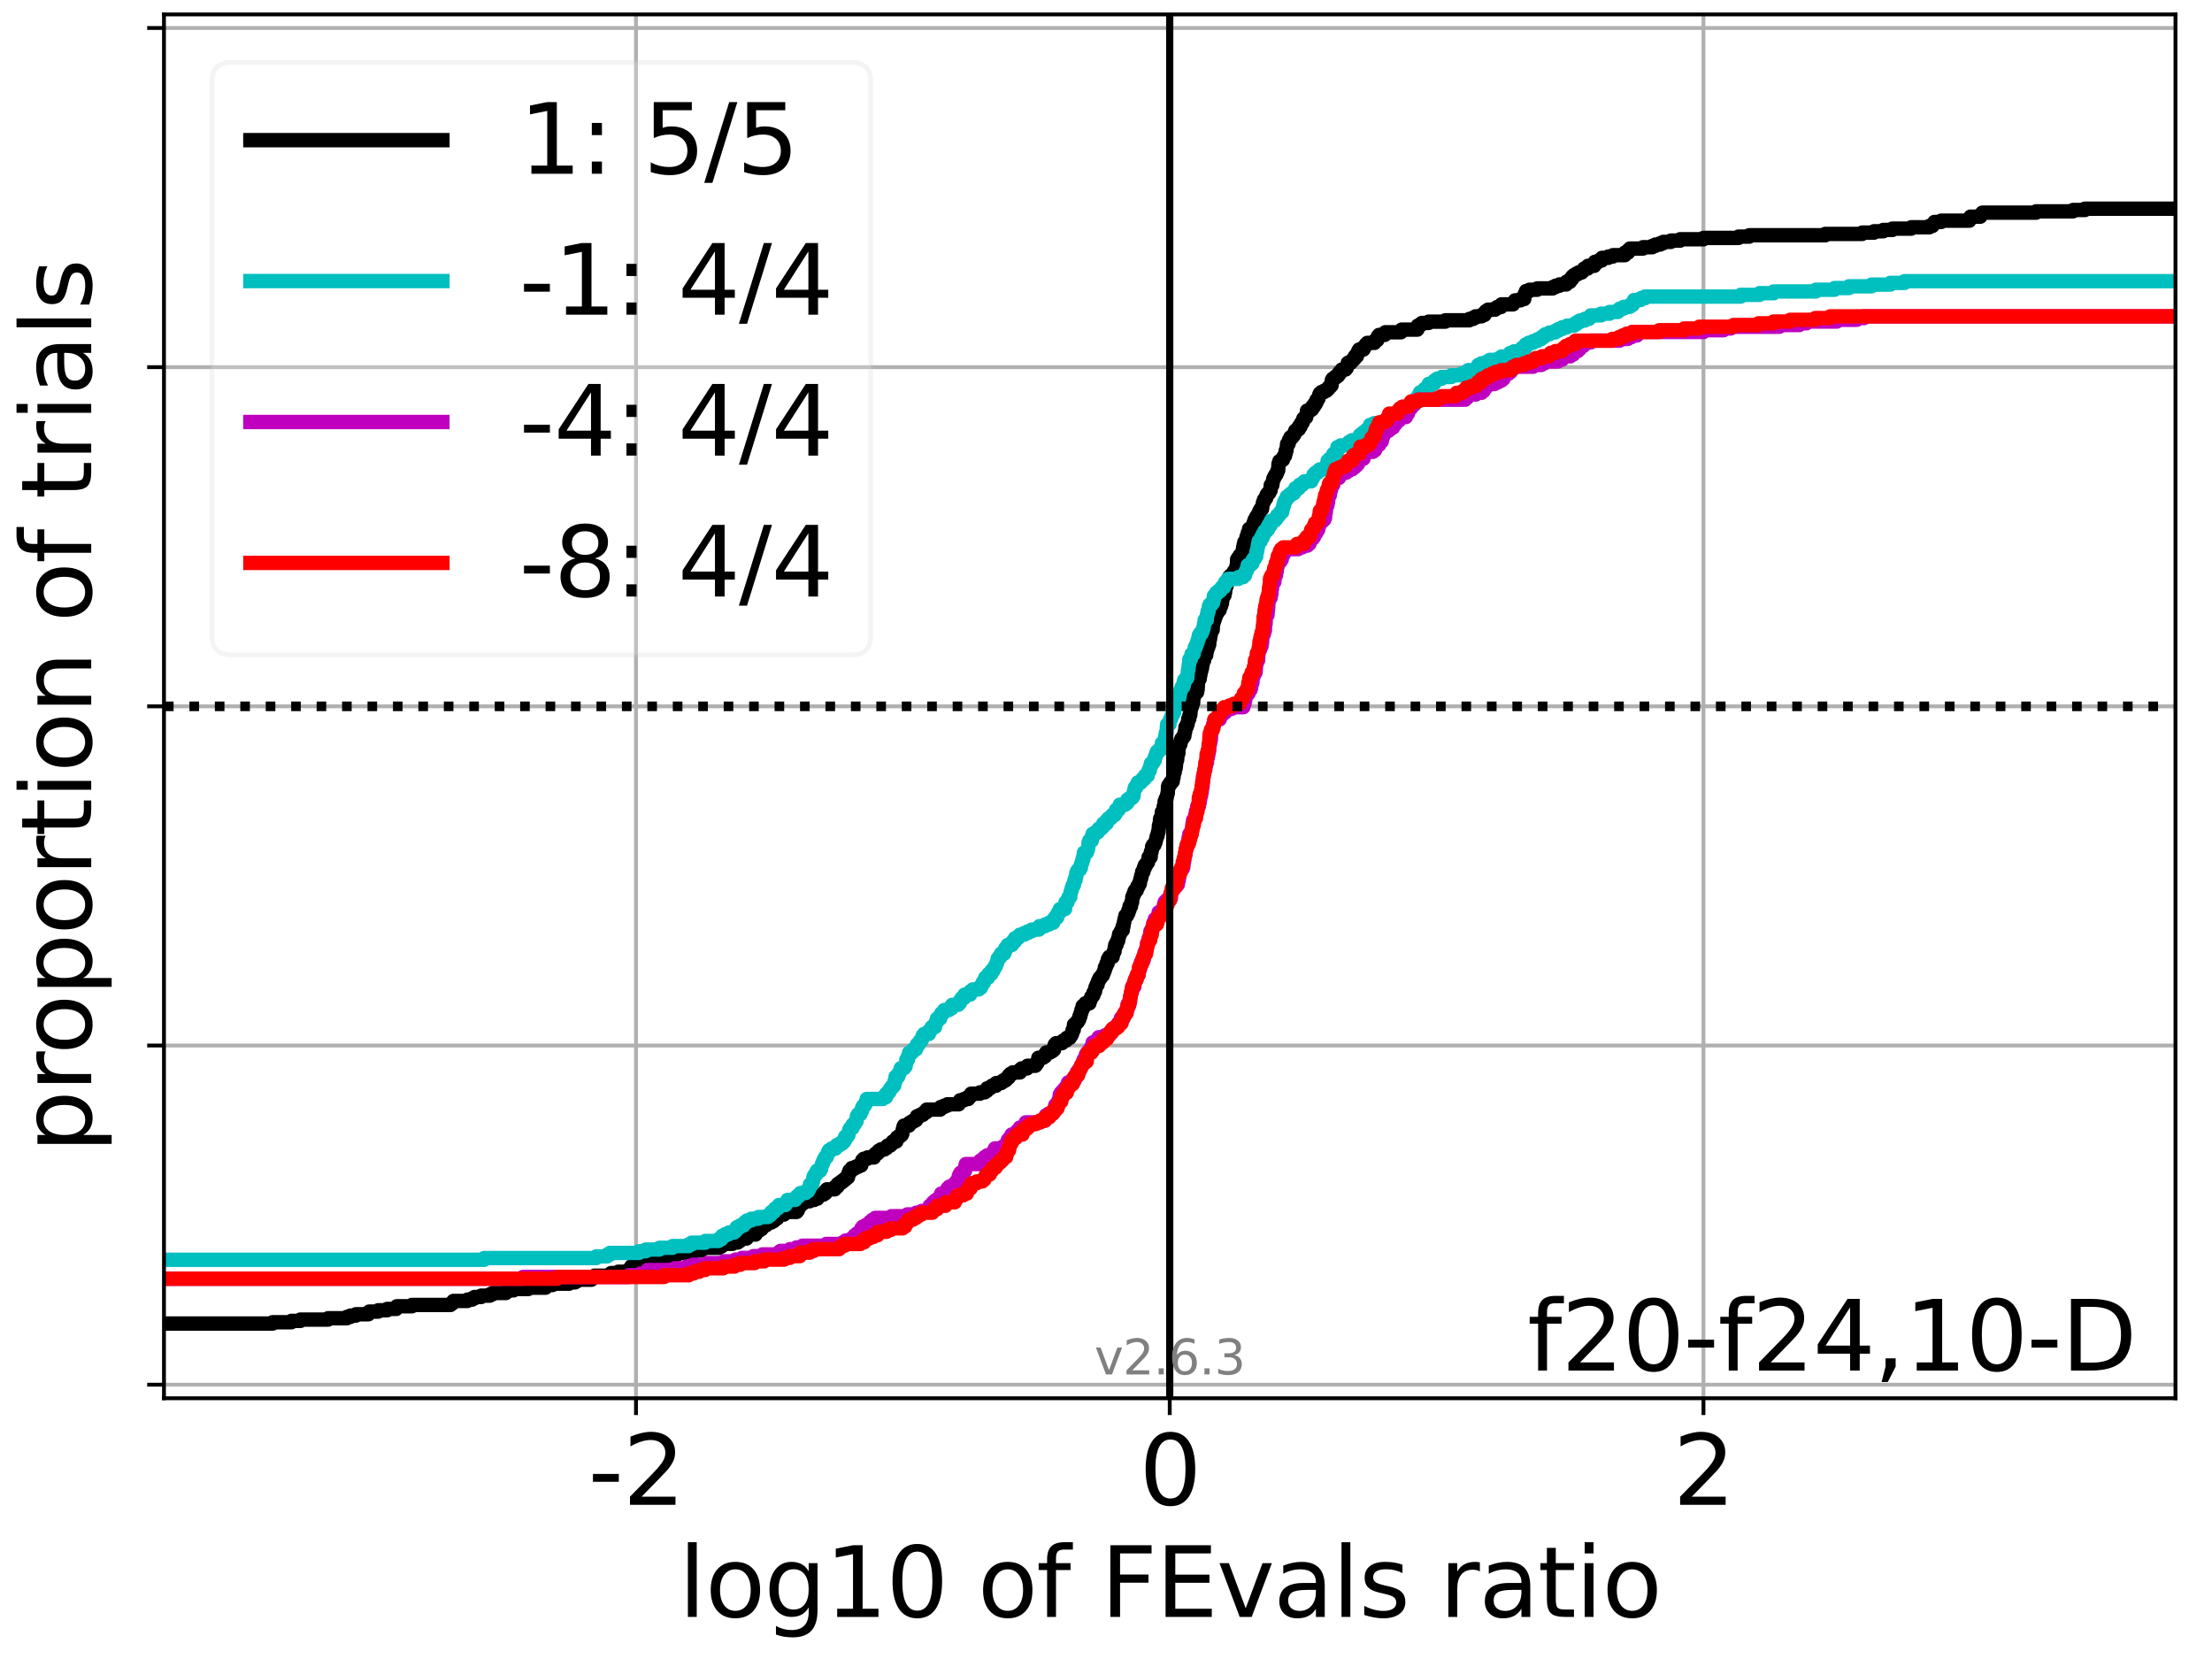 <?xml version="1.0" encoding="utf-8" standalone="no"?>
<!DOCTYPE svg PUBLIC "-//W3C//DTD SVG 1.1//EN"
  "http://www.w3.org/Graphics/SVG/1.1/DTD/svg11.dtd">
<svg xmlns:xlink="http://www.w3.org/1999/xlink" width="460.8pt" height="345.6pt" viewBox="0 0 460.8 345.6" xmlns="http://www.w3.org/2000/svg" version="1.1">
 <defs>
  <style type="text/css">*{stroke-linejoin: round; stroke-linecap: butt}</style>
 </defs>
 <g id="figure_1">
  <g id="patch_1">
   <path d="M 0 345.6 
L 460.8 345.6 
L 460.8 0 
L 0 0 
z
" style="fill: #ffffff"/>
  </g>
  <g id="axes_1">
   <g id="patch_2">
    <path d="M 34.16 291.28 
L 453.192 291.28 
L 453.192 3 
L 34.16 3 
z
" style="fill: #ffffff"/>
   </g>
   <g id="matplotlib.axis_1">
    <g id="xtick_1">
     <g id="line2d_1">
      <path d="M 132.49 291.28 
L 132.49 3 
" clip-path="url(#p9eda0e551d)" style="fill: none; stroke: #b0b0b0; stroke-width: 0.8; stroke-linecap: square"/>
     </g>
     <g id="line2d_2">
      <defs>
       <path id="mb659912d98" d="M 0 0 
L 0 3.5 
" style="stroke: #000000; stroke-width: 0.8"/>
      </defs>
      <g>
       <use xlink:href="#mb659912d98" x="132.49" y="291.28" style="stroke: #000000; stroke-width: 0.8"/>
      </g>
     </g>
     <g id="text_1">
      <!-- -2 -->
      <g transform="translate(122.52 313.477) scale(0.2 -0.2)">
       <defs>
        <path id="DejaVuSans-2d" d="M 313 2009 
L 1997 2009 
L 1997 1497 
L 313 1497 
L 313 2009 
z
" transform="scale(0.016)"/>
        <path id="DejaVuSans-32" d="M 1228 531 
L 3431 531 
L 3431 0 
L 469 0 
L 469 531 
Q 828 903 1448 1529 
Q 2069 2156 2228 2338 
Q 2531 2678 2651 2914 
Q 2772 3150 2772 3378 
Q 2772 3750 2511 3984 
Q 2250 4219 1831 4219 
Q 1534 4219 1204 4116 
Q 875 4013 500 3803 
L 500 4441 
Q 881 4594 1212 4672 
Q 1544 4750 1819 4750 
Q 2544 4750 2975 4387 
Q 3406 4025 3406 3419 
Q 3406 3131 3298 2873 
Q 3191 2616 2906 2266 
Q 2828 2175 2409 1742 
Q 1991 1309 1228 531 
z
" transform="scale(0.016)"/>
       </defs>
       <use xlink:href="#DejaVuSans-2d"/>
       <use xlink:href="#DejaVuSans-32" x="36.084"/>
      </g>
     </g>
    </g>
    <g id="xtick_2">
     <g id="line2d_3">
      <path d="M 243.676 291.28 
L 243.676 3 
" clip-path="url(#p9eda0e551d)" style="fill: none; stroke: #b0b0b0; stroke-width: 0.8; stroke-linecap: square"/>
     </g>
     <g id="line2d_4">
      <g>
       <use xlink:href="#mb659912d98" x="243.676" y="291.28" style="stroke: #000000; stroke-width: 0.8"/>
      </g>
     </g>
     <g id="text_2">
      <!-- 0 -->
      <g transform="translate(237.314 313.477) scale(0.2 -0.2)">
       <defs>
        <path id="DejaVuSans-30" d="M 2034 4250 
Q 1547 4250 1301 3770 
Q 1056 3291 1056 2328 
Q 1056 1369 1301 889 
Q 1547 409 2034 409 
Q 2525 409 2770 889 
Q 3016 1369 3016 2328 
Q 3016 3291 2770 3770 
Q 2525 4250 2034 4250 
z
M 2034 4750 
Q 2819 4750 3233 4129 
Q 3647 3509 3647 2328 
Q 3647 1150 3233 529 
Q 2819 -91 2034 -91 
Q 1250 -91 836 529 
Q 422 1150 422 2328 
Q 422 3509 836 4129 
Q 1250 4750 2034 4750 
z
" transform="scale(0.016)"/>
       </defs>
       <use xlink:href="#DejaVuSans-30"/>
      </g>
     </g>
    </g>
    <g id="xtick_3">
     <g id="line2d_5">
      <path d="M 354.862 291.28 
L 354.862 3 
" clip-path="url(#p9eda0e551d)" style="fill: none; stroke: #b0b0b0; stroke-width: 0.8; stroke-linecap: square"/>
     </g>
     <g id="line2d_6">
      <g>
       <use xlink:href="#mb659912d98" x="354.862" y="291.28" style="stroke: #000000; stroke-width: 0.8"/>
      </g>
     </g>
     <g id="text_3">
      <!-- 2 -->
      <g transform="translate(348.499 313.477) scale(0.2 -0.2)">
       <use xlink:href="#DejaVuSans-32"/>
      </g>
     </g>
    </g>
    <g id="text_4">
     <!-- log10 of FEvals ratio -->
     <g transform="translate(141.371 336.833) scale(0.2 -0.2)">
      <defs>
       <path id="DejaVuSans-6c" d="M 603 4863 
L 1178 4863 
L 1178 0 
L 603 0 
L 603 4863 
z
" transform="scale(0.016)"/>
       <path id="DejaVuSans-6f" d="M 1959 3097 
Q 1497 3097 1228 2736 
Q 959 2375 959 1747 
Q 959 1119 1226 758 
Q 1494 397 1959 397 
Q 2419 397 2687 759 
Q 2956 1122 2956 1747 
Q 2956 2369 2687 2733 
Q 2419 3097 1959 3097 
z
M 1959 3584 
Q 2709 3584 3137 3096 
Q 3566 2609 3566 1747 
Q 3566 888 3137 398 
Q 2709 -91 1959 -91 
Q 1206 -91 779 398 
Q 353 888 353 1747 
Q 353 2609 779 3096 
Q 1206 3584 1959 3584 
z
" transform="scale(0.016)"/>
       <path id="DejaVuSans-67" d="M 2906 1791 
Q 2906 2416 2648 2759 
Q 2391 3103 1925 3103 
Q 1463 3103 1205 2759 
Q 947 2416 947 1791 
Q 947 1169 1205 825 
Q 1463 481 1925 481 
Q 2391 481 2648 825 
Q 2906 1169 2906 1791 
z
M 3481 434 
Q 3481 -459 3084 -895 
Q 2688 -1331 1869 -1331 
Q 1566 -1331 1297 -1286 
Q 1028 -1241 775 -1147 
L 775 -588 
Q 1028 -725 1275 -790 
Q 1522 -856 1778 -856 
Q 2344 -856 2625 -561 
Q 2906 -266 2906 331 
L 2906 616 
Q 2728 306 2450 153 
Q 2172 0 1784 0 
Q 1141 0 747 490 
Q 353 981 353 1791 
Q 353 2603 747 3093 
Q 1141 3584 1784 3584 
Q 2172 3584 2450 3431 
Q 2728 3278 2906 2969 
L 2906 3500 
L 3481 3500 
L 3481 434 
z
" transform="scale(0.016)"/>
       <path id="DejaVuSans-31" d="M 794 531 
L 1825 531 
L 1825 4091 
L 703 3866 
L 703 4441 
L 1819 4666 
L 2450 4666 
L 2450 531 
L 3481 531 
L 3481 0 
L 794 0 
L 794 531 
z
" transform="scale(0.016)"/>
       <path id="DejaVuSans-20" transform="scale(0.016)"/>
       <path id="DejaVuSans-66" d="M 2375 4863 
L 2375 4384 
L 1825 4384 
Q 1516 4384 1395 4259 
Q 1275 4134 1275 3809 
L 1275 3500 
L 2222 3500 
L 2222 3053 
L 1275 3053 
L 1275 0 
L 697 0 
L 697 3053 
L 147 3053 
L 147 3500 
L 697 3500 
L 697 3744 
Q 697 4328 969 4595 
Q 1241 4863 1831 4863 
L 2375 4863 
z
" transform="scale(0.016)"/>
       <path id="DejaVuSans-46" d="M 628 4666 
L 3309 4666 
L 3309 4134 
L 1259 4134 
L 1259 2759 
L 3109 2759 
L 3109 2228 
L 1259 2228 
L 1259 0 
L 628 0 
L 628 4666 
z
" transform="scale(0.016)"/>
       <path id="DejaVuSans-45" d="M 628 4666 
L 3578 4666 
L 3578 4134 
L 1259 4134 
L 1259 2753 
L 3481 2753 
L 3481 2222 
L 1259 2222 
L 1259 531 
L 3634 531 
L 3634 0 
L 628 0 
L 628 4666 
z
" transform="scale(0.016)"/>
       <path id="DejaVuSans-76" d="M 191 3500 
L 800 3500 
L 1894 563 
L 2988 3500 
L 3597 3500 
L 2284 0 
L 1503 0 
L 191 3500 
z
" transform="scale(0.016)"/>
       <path id="DejaVuSans-61" d="M 2194 1759 
Q 1497 1759 1228 1600 
Q 959 1441 959 1056 
Q 959 750 1161 570 
Q 1363 391 1709 391 
Q 2188 391 2477 730 
Q 2766 1069 2766 1631 
L 2766 1759 
L 2194 1759 
z
M 3341 1997 
L 3341 0 
L 2766 0 
L 2766 531 
Q 2569 213 2275 61 
Q 1981 -91 1556 -91 
Q 1019 -91 701 211 
Q 384 513 384 1019 
Q 384 1609 779 1909 
Q 1175 2209 1959 2209 
L 2766 2209 
L 2766 2266 
Q 2766 2663 2505 2880 
Q 2244 3097 1772 3097 
Q 1472 3097 1187 3025 
Q 903 2953 641 2809 
L 641 3341 
Q 956 3463 1253 3523 
Q 1550 3584 1831 3584 
Q 2591 3584 2966 3190 
Q 3341 2797 3341 1997 
z
" transform="scale(0.016)"/>
       <path id="DejaVuSans-73" d="M 2834 3397 
L 2834 2853 
Q 2591 2978 2328 3040 
Q 2066 3103 1784 3103 
Q 1356 3103 1142 2972 
Q 928 2841 928 2578 
Q 928 2378 1081 2264 
Q 1234 2150 1697 2047 
L 1894 2003 
Q 2506 1872 2764 1633 
Q 3022 1394 3022 966 
Q 3022 478 2636 193 
Q 2250 -91 1575 -91 
Q 1294 -91 989 -36 
Q 684 19 347 128 
L 347 722 
Q 666 556 975 473 
Q 1284 391 1588 391 
Q 1994 391 2212 530 
Q 2431 669 2431 922 
Q 2431 1156 2273 1281 
Q 2116 1406 1581 1522 
L 1381 1569 
Q 847 1681 609 1914 
Q 372 2147 372 2553 
Q 372 3047 722 3315 
Q 1072 3584 1716 3584 
Q 2034 3584 2315 3537 
Q 2597 3491 2834 3397 
z
" transform="scale(0.016)"/>
       <path id="DejaVuSans-72" d="M 2631 2963 
Q 2534 3019 2420 3045 
Q 2306 3072 2169 3072 
Q 1681 3072 1420 2755 
Q 1159 2438 1159 1844 
L 1159 0 
L 581 0 
L 581 3500 
L 1159 3500 
L 1159 2956 
Q 1341 3275 1631 3429 
Q 1922 3584 2338 3584 
Q 2397 3584 2469 3576 
Q 2541 3569 2628 3553 
L 2631 2963 
z
" transform="scale(0.016)"/>
       <path id="DejaVuSans-74" d="M 1172 4494 
L 1172 3500 
L 2356 3500 
L 2356 3053 
L 1172 3053 
L 1172 1153 
Q 1172 725 1289 603 
Q 1406 481 1766 481 
L 2356 481 
L 2356 0 
L 1766 0 
Q 1100 0 847 248 
Q 594 497 594 1153 
L 594 3053 
L 172 3053 
L 172 3500 
L 594 3500 
L 594 4494 
L 1172 4494 
z
" transform="scale(0.016)"/>
       <path id="DejaVuSans-69" d="M 603 3500 
L 1178 3500 
L 1178 0 
L 603 0 
L 603 3500 
z
M 603 4863 
L 1178 4863 
L 1178 4134 
L 603 4134 
L 603 4863 
z
" transform="scale(0.016)"/>
      </defs>
      <use xlink:href="#DejaVuSans-6c"/>
      <use xlink:href="#DejaVuSans-6f" x="27.783"/>
      <use xlink:href="#DejaVuSans-67" x="88.965"/>
      <use xlink:href="#DejaVuSans-31" x="152.441"/>
      <use xlink:href="#DejaVuSans-30" x="216.064"/>
      <use xlink:href="#DejaVuSans-20" x="279.688"/>
      <use xlink:href="#DejaVuSans-6f" x="311.475"/>
      <use xlink:href="#DejaVuSans-66" x="372.656"/>
      <use xlink:href="#DejaVuSans-20" x="407.861"/>
      <use xlink:href="#DejaVuSans-46" x="439.648"/>
      <use xlink:href="#DejaVuSans-45" x="497.168"/>
      <use xlink:href="#DejaVuSans-76" x="560.352"/>
      <use xlink:href="#DejaVuSans-61" x="619.531"/>
      <use xlink:href="#DejaVuSans-6c" x="680.811"/>
      <use xlink:href="#DejaVuSans-73" x="708.594"/>
      <use xlink:href="#DejaVuSans-20" x="760.693"/>
      <use xlink:href="#DejaVuSans-72" x="792.48"/>
      <use xlink:href="#DejaVuSans-61" x="833.594"/>
      <use xlink:href="#DejaVuSans-74" x="894.873"/>
      <use xlink:href="#DejaVuSans-69" x="934.082"/>
      <use xlink:href="#DejaVuSans-6f" x="961.865"/>
     </g>
    </g>
   </g>
   <g id="matplotlib.axis_2">
    <g id="ytick_1">
     <g id="line2d_7">
      <path d="M 34.16 288.454 
L 453.192 288.454 
" clip-path="url(#p9eda0e551d)" style="fill: none; stroke: #b0b0b0; stroke-width: 0.8; stroke-linecap: square"/>
     </g>
     <g id="line2d_8">
      <defs>
       <path id="m1b5c6dcaef" d="M 0 0 
L -3.5 0 
" style="stroke: #000000; stroke-width: 0.8"/>
      </defs>
      <g>
       <use xlink:href="#m1b5c6dcaef" x="34.16" y="288.454" style="stroke: #000000; stroke-width: 0.8"/>
      </g>
     </g>
    </g>
    <g id="ytick_2">
     <g id="line2d_9">
      <path d="M 34.16 217.797 
L 453.192 217.797 
" clip-path="url(#p9eda0e551d)" style="fill: none; stroke: #b0b0b0; stroke-width: 0.8; stroke-linecap: square"/>
     </g>
     <g id="line2d_10">
      <g>
       <use xlink:href="#m1b5c6dcaef" x="34.16" y="217.797" style="stroke: #000000; stroke-width: 0.8"/>
      </g>
     </g>
    </g>
    <g id="ytick_3">
     <g id="line2d_11">
      <path d="M 34.16 147.14 
L 453.192 147.14 
" clip-path="url(#p9eda0e551d)" style="fill: none; stroke: #b0b0b0; stroke-width: 0.8; stroke-linecap: square"/>
     </g>
     <g id="line2d_12">
      <g>
       <use xlink:href="#m1b5c6dcaef" x="34.16" y="147.14" style="stroke: #000000; stroke-width: 0.8"/>
      </g>
     </g>
    </g>
    <g id="ytick_4">
     <g id="line2d_13">
      <path d="M 34.16 76.483 
L 453.192 76.483 
" clip-path="url(#p9eda0e551d)" style="fill: none; stroke: #b0b0b0; stroke-width: 0.8; stroke-linecap: square"/>
     </g>
     <g id="line2d_14">
      <g>
       <use xlink:href="#m1b5c6dcaef" x="34.16" y="76.483" style="stroke: #000000; stroke-width: 0.8"/>
      </g>
     </g>
    </g>
    <g id="ytick_5">
     <g id="line2d_15">
      <path d="M 34.16 5.826 
L 453.192 5.826 
" clip-path="url(#p9eda0e551d)" style="fill: none; stroke: #b0b0b0; stroke-width: 0.8; stroke-linecap: square"/>
     </g>
     <g id="line2d_16">
      <g>
       <use xlink:href="#m1b5c6dcaef" x="34.16" y="5.826" style="stroke: #000000; stroke-width: 0.8"/>
      </g>
     </g>
    </g>
    <g id="text_5">
     <!-- proportion of trials -->
     <g transform="translate(19.001 240.146) rotate(-90) scale(0.2 -0.2)">
      <defs>
       <path id="DejaVuSans-70" d="M 1159 525 
L 1159 -1331 
L 581 -1331 
L 581 3500 
L 1159 3500 
L 1159 2969 
Q 1341 3281 1617 3432 
Q 1894 3584 2278 3584 
Q 2916 3584 3314 3078 
Q 3713 2572 3713 1747 
Q 3713 922 3314 415 
Q 2916 -91 2278 -91 
Q 1894 -91 1617 61 
Q 1341 213 1159 525 
z
M 3116 1747 
Q 3116 2381 2855 2742 
Q 2594 3103 2138 3103 
Q 1681 3103 1420 2742 
Q 1159 2381 1159 1747 
Q 1159 1113 1420 752 
Q 1681 391 2138 391 
Q 2594 391 2855 752 
Q 3116 1113 3116 1747 
z
" transform="scale(0.016)"/>
       <path id="DejaVuSans-6e" d="M 3513 2113 
L 3513 0 
L 2938 0 
L 2938 2094 
Q 2938 2591 2744 2837 
Q 2550 3084 2163 3084 
Q 1697 3084 1428 2787 
Q 1159 2491 1159 1978 
L 1159 0 
L 581 0 
L 581 3500 
L 1159 3500 
L 1159 2956 
Q 1366 3272 1645 3428 
Q 1925 3584 2291 3584 
Q 2894 3584 3203 3211 
Q 3513 2838 3513 2113 
z
" transform="scale(0.016)"/>
      </defs>
      <use xlink:href="#DejaVuSans-70"/>
      <use xlink:href="#DejaVuSans-72" x="63.477"/>
      <use xlink:href="#DejaVuSans-6f" x="102.34"/>
      <use xlink:href="#DejaVuSans-70" x="163.521"/>
      <use xlink:href="#DejaVuSans-6f" x="226.998"/>
      <use xlink:href="#DejaVuSans-72" x="288.18"/>
      <use xlink:href="#DejaVuSans-74" x="329.293"/>
      <use xlink:href="#DejaVuSans-69" x="368.502"/>
      <use xlink:href="#DejaVuSans-6f" x="396.285"/>
      <use xlink:href="#DejaVuSans-6e" x="457.467"/>
      <use xlink:href="#DejaVuSans-20" x="520.846"/>
      <use xlink:href="#DejaVuSans-6f" x="552.633"/>
      <use xlink:href="#DejaVuSans-66" x="613.814"/>
      <use xlink:href="#DejaVuSans-20" x="649.02"/>
      <use xlink:href="#DejaVuSans-74" x="680.807"/>
      <use xlink:href="#DejaVuSans-72" x="720.016"/>
      <use xlink:href="#DejaVuSans-69" x="761.129"/>
      <use xlink:href="#DejaVuSans-61" x="788.912"/>
      <use xlink:href="#DejaVuSans-6c" x="850.191"/>
      <use xlink:href="#DejaVuSans-73" x="877.975"/>
     </g>
    </g>
   </g>
   <g id="line2d_17">
    <path d="M 34.16 275.72 
L 56.792 275.72 
L 56.792 275.443 
L 60.694 275.443 
L 60.694 275.167 
L 62.581 275.167 
L 62.581 274.89 
L 68.354 274.89 
L 68.354 274.613 
L 72.256 274.613 
L 72.256 274.336 
L 73.004 274.336 
L 73.004 274.059 
L 74.143 274.059 
L 74.143 273.783 
L 76.751 273.783 
L 76.751 273.506 
L 76.906 273.506 
L 76.906 273.229 
L 78.793 273.229 
L 78.793 272.952 
L 80.653 272.952 
L 80.653 272.675 
L 82.54 272.675 
L 82.54 272.398 
L 82.654 272.398 
L 82.654 272.122 
L 85.809 272.122 
L 85.809 271.845 
L 93.84 271.845 
L 93.84 271.568 
L 94.216 271.568 
L 94.216 271.291 
L 94.448 271.291 
L 94.448 271.014 
L 97.371 271.014 
L 97.371 270.738 
L 98.349 270.738 
L 98.349 270.461 
L 98.866 270.461 
L 98.866 270.184 
L 100.236 270.184 
L 100.236 269.907 
L 102.021 269.907 
L 102.021 269.63 
L 102.613 269.63 
L 102.613 269.354 
L 105.402 269.354 
L 105.402 269.077 
L 105.768 269.077 
L 105.768 268.8 
L 106.988 268.8 
L 106.988 268.523 
L 110.052 268.523 
L 110.052 268.246 
L 113.651 268.246 
L 113.651 267.969 
L 113.799 267.969 
L 113.799 267.693 
L 115.098 267.693 
L 115.098 267.416 
L 118.551 267.416 
L 118.551 267.139 
L 119.791 267.139 
L 119.791 266.862 
L 120.309 266.862 
L 120.309 266.585 
L 123.201 266.585 
L 123.201 266.309 
L 123.465 266.309 
L 123.465 266.032 
L 123.855 266.032 
L 123.855 265.755 
L 126.948 265.755 
L 126.948 265.478 
L 127.297 265.478 
L 127.297 265.201 
L 128.803 265.201 
L 128.803 264.925 
L 130.714 264.925 
L 130.714 264.648 
L 131.153 264.648 
L 131.153 264.371 
L 131.353 264.371 
L 131.353 264.094 
L 131.495 264.094 
L 131.495 263.817 
L 133.18 263.817 
L 133.18 263.54 
L 133.682 263.54 
L 133.682 263.264 
L 134.464 263.264 
L 134.464 262.987 
L 135.827 262.987 
L 135.895 262.433 
L 135.992 262.433 
L 136.003 261.88 
L 138.696 261.88 
L 138.696 261.603 
L 139.75 261.603 
L 139.75 261.326 
L 141.132 261.326 
L 141.132 261.049 
L 142.579 261.049 
L 142.579 260.772 
L 144.644 260.772 
L 144.644 260.495 
L 146.062 260.495 
L 146.062 260.219 
L 146.489 260.219 
L 146.489 259.942 
L 149.793 259.942 
L 149.793 259.665 
L 150.326 259.665 
L 150.399 259.111 
L 152.588 259.111 
L 152.588 258.835 
L 153.694 258.835 
L 153.694 258.558 
L 154.101 258.558 
L 154.101 258.281 
L 154.475 258.281 
L 154.475 258.004 
L 155.536 258.004 
L 155.581 257.451 
L 155.922 257.451 
L 155.922 257.174 
L 157.394 257.174 
L 157.446 256.62 
L 157.543 256.62 
L 157.543 256.343 
L 158.194 256.343 
L 158.194 256.066 
L 158.633 256.066 
L 158.633 255.79 
L 158.841 255.79 
L 158.841 255.513 
L 159.049 255.513 
L 159.049 255.236 
L 159.626 255.236 
L 159.626 254.959 
L 159.889 254.959 
L 159.889 254.682 
L 160.661 254.682 
L 160.661 254.406 
L 161.163 254.406 
L 161.163 254.129 
L 161.337 254.129 
L 161.337 253.852 
L 161.888 253.852 
L 161.961 253.021 
L 163.308 253.021 
L 163.375 252.468 
L 165.957 252.468 
L 165.957 252.191 
L 166.177 252.191 
L 166.238 251.637 
L 166.448 251.637 
L 166.538 251.084 
L 166.611 251.084 
L 166.611 250.807 
L 167.183 250.807 
L 167.183 250.53 
L 167.405 250.53 
L 167.405 250.253 
L 168.63 250.253 
L 168.63 249.977 
L 169.602 249.977 
L 169.602 249.7 
L 170.285 249.7 
L 170.358 249.146 
L 170.802 249.146 
L 170.802 248.869 
L 171.538 248.869 
L 171.538 248.592 
L 171.959 248.592 
L 171.977 248.039 
L 172.249 248.039 
L 172.249 247.762 
L 173.892 247.762 
L 173.892 247.485 
L 174.004 247.485 
L 174.004 247.208 
L 174.456 247.208 
L 174.507 246.655 
L 174.895 246.655 
L 174.895 246.378 
L 175.288 246.378 
L 175.288 246.101 
L 175.654 246.101 
L 175.654 245.824 
L 175.993 245.824 
L 175.993 245.548 
L 176.308 245.548 
L 176.308 245.271 
L 176.651 245.271 
L 176.736 244.44 
L 176.923 244.44 
L 176.952 243.887 
L 177.391 243.887 
L 177.425 243.333 
L 178.206 243.333 
L 178.206 243.056 
L 178.81 243.056 
L 178.81 242.779 
L 179.419 242.779 
L 179.52 242.226 
L 179.57 242.226 
L 179.637 241.672 
L 179.921 241.672 
L 179.921 241.395 
L 180.702 241.395 
L 180.702 241.118 
L 182.066 241.118 
L 182.133 240.565 
L 182.439 240.565 
L 182.439 240.288 
L 182.834 240.288 
L 182.834 240.011 
L 183.02 240.011 
L 183.02 239.734 
L 183.459 239.734 
L 183.459 239.458 
L 184.246 239.458 
L 184.246 239.181 
L 184.685 239.181 
L 184.685 238.904 
L 184.935 238.904 
L 184.935 238.627 
L 185.487 238.627 
L 185.487 238.35 
L 185.782 238.35 
L 185.782 238.074 
L 185.989 238.074 
L 185.989 237.797 
L 186.712 237.797 
L 186.77 237.243 
L 186.84 237.243 
L 186.84 236.966 
L 187.214 236.966 
L 187.214 236.689 
L 187.571 236.689 
L 187.571 236.413 
L 187.865 236.413 
L 187.865 236.136 
L 187.982 236.136 
L 188.054 235.305 
L 188.133 235.305 
L 188.201 234.752 
L 188.304 234.752 
L 188.304 234.475 
L 189.359 234.475 
L 189.427 233.921 
L 189.872 233.921 
L 189.872 233.644 
L 190.332 233.644 
L 190.332 233.368 
L 190.834 233.368 
L 190.834 233.091 
L 191.002 233.091 
L 191.013 232.537 
L 191.615 232.537 
L 191.615 232.26 
L 192.228 232.26 
L 192.228 231.984 
L 192.52 231.984 
L 192.52 231.707 
L 192.978 231.707 
L 193.046 231.153 
L 195.847 231.153 
L 195.847 230.876 
L 195.974 230.876 
L 195.974 230.6 
L 196.695 230.6 
L 196.695 230.323 
L 197.361 230.323 
L 197.361 230.046 
L 199.708 230.046 
L 199.708 229.769 
L 199.848 229.769 
L 199.848 229.492 
L 199.989 229.492 
L 199.989 229.215 
L 200.803 229.215 
L 200.803 228.939 
L 201.719 228.939 
L 201.796 228.385 
L 202.206 228.385 
L 202.309 227.831 
L 204.138 227.831 
L 204.138 227.555 
L 205.154 227.555 
L 205.154 227.278 
L 205.566 227.278 
L 205.621 226.724 
L 206.239 226.724 
L 206.239 226.447 
L 206.641 226.447 
L 206.641 226.17 
L 207.508 226.17 
L 207.53 225.617 
L 208.596 225.617 
L 208.596 225.34 
L 209.008 225.34 
L 209.008 225.063 
L 209.498 225.063 
L 209.498 224.786 
L 209.778 224.786 
L 209.778 224.51 
L 210.102 224.51 
L 210.206 223.956 
L 210.515 223.956 
L 210.515 223.679 
L 210.972 223.679 
L 210.972 223.402 
L 212.479 223.402 
L 212.485 222.849 
L 212.791 222.849 
L 212.791 222.572 
L 213.958 222.572 
L 214.051 222.018 
L 215.706 222.018 
L 215.706 221.741 
L 215.913 221.741 
L 215.913 221.465 
L 216.115 221.465 
L 216.195 220.911 
L 216.292 220.911 
L 216.304 220.357 
L 217.291 220.357 
L 217.291 220.081 
L 217.703 220.081 
L 217.748 219.527 
L 217.95 219.527 
L 217.95 219.25 
L 218.783 219.25 
L 218.783 218.973 
L 219.252 218.973 
L 219.252 218.697 
L 219.568 218.697 
L 219.667 217.866 
L 219.734 217.866 
L 219.734 217.589 
L 219.995 217.589 
L 219.995 217.312 
L 221.24 217.312 
L 221.24 217.036 
L 221.494 217.036 
L 221.494 216.759 
L 222.096 216.759 
L 222.096 216.482 
L 222.225 216.482 
L 222.225 216.205 
L 222.859 216.205 
L 222.859 215.928 
L 223.017 215.928 
L 223.017 215.652 
L 223.219 215.652 
L 223.219 215.375 
L 223.343 215.375 
L 223.401 214.821 
L 223.455 214.821 
L 223.455 214.544 
L 223.677 214.544 
L 223.737 213.437 
L 224.047 213.437 
L 224.047 213.16 
L 224.28 213.16 
L 224.28 212.883 
L 224.535 212.883 
L 224.535 212.607 
L 224.693 212.607 
L 224.693 212.33 
L 224.84 212.33 
L 224.84 211.776 
L 225.042 211.776 
L 225.042 211.223 
L 225.184 211.223 
L 225.275 210.392 
L 225.477 210.392 
L 225.538 209.562 
L 225.982 209.562 
L 225.982 209.285 
L 226.094 209.285 
L 226.094 209.008 
L 226.941 209.008 
L 227.044 208.454 
L 227.135 208.454 
L 227.237 207.901 
L 227.361 207.901 
L 227.361 207.624 
L 227.581 207.624 
L 227.581 207.347 
L 227.773 207.347 
L 227.788 206.793 
L 227.949 206.793 
L 227.949 206.517 
L 228.119 206.517 
L 228.201 205.686 
L 228.321 205.686 
L 228.429 205.133 
L 228.641 205.133 
L 228.685 204.579 
L 228.775 204.579 
L 228.775 204.302 
L 228.926 204.302 
L 228.926 204.025 
L 229.042 204.025 
L 229.042 203.749 
L 229.277 203.749 
L 229.277 203.472 
L 229.502 203.472 
L 229.502 203.195 
L 229.737 203.195 
L 229.836 202.641 
L 229.963 202.641 
L 230.069 202.088 
L 230.165 202.088 
L 230.165 201.534 
L 230.347 201.534 
L 230.347 201.257 
L 230.463 201.257 
L 230.505 200.704 
L 230.736 200.704 
L 230.781 199.873 
L 230.92 199.873 
L 230.92 199.596 
L 231.09 199.596 
L 231.09 199.32 
L 231.786 199.32 
L 231.786 198.766 
L 231.91 198.766 
L 232.016 198.212 
L 232.182 198.212 
L 232.227 197.382 
L 232.328 197.382 
L 232.328 196.828 
L 232.604 196.828 
L 232.604 196.275 
L 232.763 196.275 
L 232.763 195.998 
L 232.925 195.998 
L 232.944 195.444 
L 233.039 195.444 
L 233.132 194.614 
L 233.318 194.614 
L 233.318 194.337 
L 233.467 194.337 
L 233.467 194.06 
L 233.582 194.06 
L 233.582 193.783 
L 233.887 193.783 
L 233.887 192.953 
L 234.045 192.953 
L 234.122 192.122 
L 234.187 192.122 
L 234.233 191.569 
L 234.299 191.569 
L 234.389 191.015 
L 234.45 191.015 
L 234.45 190.738 
L 234.798 190.738 
L 234.889 190.185 
L 235.065 190.185 
L 235.065 189.631 
L 235.267 189.631 
L 235.307 188.801 
L 235.607 188.801 
L 235.676 187.97 
L 235.83 187.97 
L 235.883 186.863 
L 236.03 186.863 
L 236.103 186.309 
L 236.263 186.309 
L 236.303 185.756 
L 236.447 185.756 
L 236.447 185.479 
L 236.798 185.479 
L 236.835 184.925 
L 236.933 184.925 
L 236.933 184.648 
L 237.175 184.648 
L 237.247 184.095 
L 237.451 184.095 
L 237.522 183.264 
L 237.608 183.264 
L 237.608 182.987 
L 237.724 182.987 
L 237.724 182.434 
L 237.853 182.434 
L 237.938 181.603 
L 238.194 181.603 
L 238.288 180.773 
L 238.499 180.773 
L 238.499 180.219 
L 238.767 180.219 
L 238.767 179.942 
L 238.927 179.942 
L 238.927 179.666 
L 239.147 179.666 
L 239.211 179.112 
L 239.274 179.112 
L 239.274 178.558 
L 239.709 178.558 
L 239.746 177.451 
L 239.889 177.451 
L 239.954 176.898 
L 240.017 176.898 
L 240.017 176.344 
L 240.158 176.344 
L 240.158 176.067 
L 240.452 176.067 
L 240.452 175.79 
L 240.571 175.79 
L 240.571 175.513 
L 240.692 175.513 
L 240.799 174.96 
L 240.832 174.96 
L 240.925 174.406 
L 240.991 174.406 
L 240.991 174.129 
L 241.132 174.129 
L 241.238 173.299 
L 241.338 173.299 
L 241.439 171.915 
L 241.568 171.915 
L 241.675 170.531 
L 241.951 170.531 
L 242.036 169.147 
L 242.212 169.147 
L 242.212 168.87 
L 242.394 168.87 
L 242.416 168.039 
L 242.526 168.039 
L 242.62 166.932 
L 242.829 166.932 
L 242.829 166.379 
L 242.996 166.379 
L 243.065 165.825 
L 243.108 165.825 
L 243.207 165.271 
L 243.266 165.271 
L 243.327 163.887 
L 243.399 163.887 
L 243.399 163.61 
L 243.676 163.61 
L 243.768 163.057 
L 244.064 163.057 
L 244.064 162.78 
L 244.3 162.78 
L 244.364 161.95 
L 244.468 161.95 
L 244.566 160.842 
L 244.723 160.842 
L 244.739 160.012 
L 244.914 160.012 
L 245.025 158.905 
L 245.03 158.905 
L 245.03 158.351 
L 245.214 158.351 
L 245.286 157.244 
L 245.348 157.244 
L 245.348 156.967 
L 245.465 156.967 
L 245.539 155.583 
L 245.643 155.583 
L 245.672 155.029 
L 245.9 155.029 
L 245.98 154.199 
L 246.092 154.199 
L 246.092 153.922 
L 246.327 153.922 
L 246.327 153.645 
L 246.491 153.645 
L 246.491 153.368 
L 246.711 153.368 
L 246.779 152.538 
L 246.869 152.538 
L 246.969 151.431 
L 247.2 151.431 
L 247.269 150.877 
L 247.398 150.877 
L 247.465 150.323 
L 247.516 150.323 
L 247.526 149.77 
L 247.747 149.77 
L 247.796 148.939 
L 247.965 148.939 
L 248.05 147.832 
L 248.078 147.832 
L 248.16 147.278 
L 248.28 147.278 
L 248.321 146.448 
L 248.55 146.448 
L 248.62 145.064 
L 248.778 145.064 
L 248.782 144.51 
L 249.064 144.51 
L 249.064 144.233 
L 249.363 144.233 
L 249.414 143.68 
L 249.481 143.68 
L 249.58 142.019 
L 249.619 142.019 
L 249.619 141.465 
L 249.909 141.465 
L 250.01 140.635 
L 250.054 140.635 
L 250.142 139.804 
L 250.241 139.804 
L 250.297 139.251 
L 250.384 139.251 
L 250.495 138.42 
L 250.535 138.42 
L 250.553 137.59 
L 250.829 137.59 
L 250.901 136.759 
L 251.027 136.759 
L 251.027 136.483 
L 251.276 136.483 
L 251.327 135.652 
L 251.431 135.652 
L 251.519 134.822 
L 251.709 134.822 
L 251.74 134.268 
L 251.897 134.268 
L 251.956 133.161 
L 252.064 133.161 
L 252.136 132.33 
L 252.205 132.33 
L 252.287 131.5 
L 252.426 131.5 
L 252.426 131.223 
L 252.618 131.223 
L 252.707 129.839 
L 252.753 129.839 
L 252.753 129.562 
L 252.88 129.562 
L 252.897 129.009 
L 253.064 129.009 
L 253.125 128.455 
L 253.258 128.455 
L 253.298 127.625 
L 253.671 127.625 
L 253.777 127.071 
L 254.077 127.071 
L 254.102 126.241 
L 254.377 126.241 
L 254.434 125.687 
L 254.555 125.687 
L 254.663 124.58 
L 254.782 124.58 
L 254.861 124.026 
L 255.076 124.026 
L 255.076 123.472 
L 255.191 123.472 
L 255.266 122.642 
L 255.328 122.642 
L 255.374 122.088 
L 255.508 122.088 
L 255.603 121.258 
L 255.635 121.258 
L 255.635 120.981 
L 255.798 120.981 
L 255.798 120.704 
L 256.064 120.704 
L 256.078 120.151 
L 256.34 120.151 
L 256.34 119.874 
L 257.005 119.874 
L 257.027 119.043 
L 257.291 119.043 
L 257.291 118.767 
L 257.432 118.767 
L 257.499 118.213 
L 257.567 118.213 
L 257.633 117.659 
L 257.701 117.659 
L 257.712 116.552 
L 257.867 116.552 
L 257.867 116.275 
L 258.235 116.275 
L 258.242 115.722 
L 258.654 115.722 
L 258.665 115.168 
L 258.886 115.168 
L 258.965 114.061 
L 259.031 114.061 
L 259.082 113.507 
L 259.173 113.507 
L 259.208 112.953 
L 259.464 112.953 
L 259.574 112.4 
L 259.604 112.4 
L 259.668 111.846 
L 259.843 111.846 
L 259.938 111.016 
L 260.173 111.016 
L 260.206 110.185 
L 260.618 110.185 
L 260.618 109.908 
L 260.96 109.908 
L 261.007 109.355 
L 261.095 109.355 
L 261.183 108.801 
L 261.328 108.801 
L 261.377 108.248 
L 261.589 108.248 
L 261.677 107.694 
L 261.862 107.694 
L 261.862 107.417 
L 262.039 107.417 
L 262.039 107.14 
L 262.3 107.14 
L 262.3 106.587 
L 262.434 106.587 
L 262.434 106.31 
L 262.584 106.31 
L 262.584 106.033 
L 262.902 106.033 
L 263.01 105.203 
L 263.023 105.203 
L 263.113 104.649 
L 263.255 104.649 
L 263.309 104.095 
L 263.531 104.095 
L 263.531 103.819 
L 263.753 103.819 
L 263.792 103.265 
L 263.908 103.265 
L 263.908 102.988 
L 264.133 102.988 
L 264.133 102.711 
L 264.397 102.711 
L 264.397 102.434 
L 264.531 102.434 
L 264.531 102.158 
L 264.69 102.158 
L 264.725 101.05 
L 265.051 101.05 
L 265.16 100.22 
L 265.18 100.22 
L 265.273 99.666 
L 265.424 99.666 
L 265.424 99.39 
L 265.553 99.39 
L 265.553 99.113 
L 265.717 99.113 
L 265.717 98.836 
L 265.902 98.836 
L 265.902 98.559 
L 266.022 98.559 
L 266.129 98.005 
L 266.264 98.005 
L 266.334 96.621 
L 266.479 96.621 
L 266.519 96.068 
L 266.888 96.068 
L 266.888 95.791 
L 267.262 95.791 
L 267.321 95.237 
L 267.49 95.237 
L 267.49 94.96 
L 267.698 94.96 
L 267.765 94.407 
L 267.843 94.407 
L 267.843 93.853 
L 267.998 93.853 
L 268.1 92.746 
L 268.128 92.746 
L 268.128 92.469 
L 268.43 92.469 
L 268.535 91.639 
L 268.766 91.639 
L 268.821 91.085 
L 269.226 91.085 
L 269.226 90.808 
L 269.44 90.808 
L 269.44 90.531 
L 269.639 90.531 
L 269.727 89.978 
L 269.828 89.978 
L 269.828 89.701 
L 270.201 89.701 
L 270.201 89.424 
L 270.567 89.424 
L 270.569 88.871 
L 270.921 88.871 
L 270.939 88.317 
L 271.109 88.317 
L 271.109 88.04 
L 271.379 88.04 
L 271.428 87.487 
L 271.504 87.487 
L 271.504 87.21 
L 271.797 87.21 
L 271.797 86.933 
L 272.095 86.933 
L 272.133 86.379 
L 272.219 86.379 
L 272.276 85.549 
L 272.963 85.549 
L 272.963 85.272 
L 273.346 85.272 
L 273.354 84.718 
L 273.73 84.718 
L 273.772 84.165 
L 274.072 84.165 
L 274.072 83.888 
L 274.234 83.888 
L 274.243 83.334 
L 274.477 83.334 
L 274.477 83.057 
L 274.66 83.057 
L 274.745 82.504 
L 274.82 82.504 
L 274.82 82.227 
L 274.95 82.227 
L 274.95 81.95 
L 275.249 81.95 
L 275.249 81.673 
L 275.831 81.673 
L 275.831 81.397 
L 276.345 81.397 
L 276.345 81.12 
L 276.649 81.12 
L 276.649 80.843 
L 276.864 80.843 
L 276.864 80.566 
L 277.146 80.566 
L 277.146 80.289 
L 277.391 80.289 
L 277.446 79.182 
L 277.606 79.182 
L 277.606 78.905 
L 277.974 78.905 
L 277.974 78.628 
L 278.324 78.628 
L 278.324 78.352 
L 278.705 78.352 
L 278.705 78.075 
L 278.925 78.075 
L 278.925 77.798 
L 279.041 77.798 
L 279.041 77.521 
L 279.364 77.521 
L 279.364 77.244 
L 279.539 77.244 
L 279.539 76.968 
L 280.331 76.968 
L 280.331 76.691 
L 280.545 76.691 
L 280.651 76.137 
L 280.782 76.137 
L 280.782 75.583 
L 281.391 75.583 
L 281.391 75.307 
L 281.639 75.307 
L 281.639 75.03 
L 281.894 75.03 
L 281.894 74.753 
L 282.194 74.753 
L 282.264 74.199 
L 282.675 74.199 
L 282.69 73.646 
L 282.902 73.646 
L 282.95 73.092 
L 283.121 73.092 
L 283.121 72.815 
L 284.038 72.815 
L 284.106 72.262 
L 284.365 72.262 
L 284.365 71.985 
L 284.552 71.985 
L 284.552 71.708 
L 284.835 71.708 
L 284.835 71.431 
L 286.324 71.431 
L 286.324 71.154 
L 286.484 71.154 
L 286.484 70.878 
L 286.907 70.878 
L 286.936 70.324 
L 287.046 70.324 
L 287.046 70.047 
L 287.279 70.047 
L 287.279 69.77 
L 288.461 69.77 
L 288.461 69.494 
L 288.585 69.494 
L 288.585 69.217 
L 291.835 69.217 
L 291.835 68.94 
L 291.971 68.94 
L 291.971 68.663 
L 295.253 68.663 
L 295.345 67.833 
L 295.839 67.833 
L 295.839 67.556 
L 296.18 67.556 
L 296.18 67.279 
L 297.603 67.279 
L 297.603 67.002 
L 301.097 67.002 
L 301.097 66.725 
L 306.059 66.725 
L 306.059 66.449 
L 306.858 66.449 
L 306.858 66.172 
L 307.393 66.172 
L 307.393 65.895 
L 308.641 65.895 
L 308.641 65.618 
L 309.24 65.618 
L 309.312 65.065 
L 309.56 65.065 
L 309.56 64.788 
L 309.991 64.788 
L 309.991 64.511 
L 311.438 64.511 
L 311.438 64.234 
L 311.882 64.234 
L 311.882 63.957 
L 312.68 63.957 
L 312.786 63.404 
L 315.185 63.404 
L 315.185 63.127 
L 315.383 63.127 
L 315.383 62.85 
L 315.598 62.85 
L 315.598 62.573 
L 316.727 62.573 
L 316.727 62.296 
L 317.525 62.296 
L 317.581 61.466 
L 317.654 61.466 
L 317.654 61.189 
L 317.814 61.189 
L 317.887 60.636 
L 318.608 60.636 
L 318.608 60.359 
L 320.228 60.359 
L 320.228 60.082 
L 323.453 60.082 
L 323.453 59.805 
L 324.044 59.805 
L 324.044 59.528 
L 324.842 59.528 
L 324.842 59.251 
L 326.281 59.251 
L 326.324 58.698 
L 327.053 58.698 
L 327.079 58.144 
L 327.492 58.144 
L 327.544 57.591 
L 327.844 57.591 
L 327.844 57.314 
L 328.308 57.314 
L 328.308 57.037 
L 328.815 57.037 
L 328.815 56.76 
L 329.52 56.76 
L 329.52 56.483 
L 329.782 56.483 
L 329.782 56.206 
L 330.022 56.206 
L 330.022 55.93 
L 330.77 55.93 
L 330.803 55.376 
L 332.128 55.376 
L 332.234 54.546 
L 333.007 54.546 
L 333.007 54.269 
L 333.667 54.269 
L 333.725 53.715 
L 335.036 53.715 
L 335.036 53.438 
L 335.997 53.438 
L 335.997 53.162 
L 338.466 53.162 
L 338.512 52.608 
L 339.177 52.608 
L 339.249 52.054 
L 339.533 52.054 
L 339.533 51.777 
L 342.259 51.777 
L 342.259 51.501 
L 344.185 51.501 
L 344.185 51.224 
L 344.83 51.224 
L 344.83 50.947 
L 345.828 50.947 
L 345.828 50.67 
L 346.479 50.67 
L 346.479 50.393 
L 348.066 50.393 
L 348.066 50.117 
L 350.007 50.117 
L 350.007 49.84 
L 354.852 49.84 
L 354.852 49.563 
L 362.169 49.563 
L 362.169 49.286 
L 364.406 49.286 
L 364.406 49.009 
L 380.234 49.009 
L 380.234 48.732 
L 387.923 48.732 
L 387.923 48.456 
L 390.392 48.456 
L 390.392 48.179 
L 392.314 48.179 
L 392.314 47.902 
L 394.221 47.902 
L 394.221 47.625 
L 398.136 47.625 
L 398.136 47.348 
L 401.91 47.348 
L 401.91 47.072 
L 402.562 47.072 
L 402.562 46.795 
L 402.795 46.795 
L 402.795 46.518 
L 402.981 46.518 
L 402.981 46.241 
L 404.379 46.241 
L 404.379 45.964 
L 410.251 45.964 
L 410.298 45.411 
L 410.484 45.411 
L 410.484 45.134 
L 412.535 45.134 
L 412.535 44.857 
L 412.72 44.857 
L 412.72 44.58 
L 412.954 44.58 
L 412.954 44.303 
L 424.158 44.303 
L 424.158 44.027 
L 431.846 44.027 
L 431.846 43.75 
L 434.316 43.75 
L 434.316 43.473 
L 453.192 43.473 
L 453.192 43.473 
" clip-path="url(#p9eda0e551d)" style="fill: none; stroke: #000000; stroke-width: 3; stroke-linecap: square"/>
   </g>
   <g id="line2d_18">
    <path clip-path="url(#p9eda0e551d)" style="fill: none; stroke: #000000; stroke-width: 3; stroke-linecap: square"/>
   </g>
   <g id="line2d_19">
    <path d="M 34.16 262.436 
L 100.863 262.436 
L 100.863 262.08 
L 124.206 262.08 
L 124.206 261.724 
L 126.461 261.724 
L 126.461 261.367 
L 127.042 261.367 
L 127.042 261.011 
L 133.11 261.011 
L 133.11 260.654 
L 134.546 260.654 
L 134.546 260.298 
L 137.383 260.298 
L 137.383 259.941 
L 140.09 259.941 
L 140.09 259.585 
L 143.45 259.585 
L 143.45 259.229 
L 144.08 259.229 
L 144.08 258.872 
L 146.917 258.872 
L 146.917 258.516 
L 149.667 258.516 
L 149.667 258.159 
L 150.306 258.159 
L 150.306 257.803 
L 150.431 257.803 
L 150.431 257.447 
L 151.075 257.447 
L 151.075 257.09 
L 151.862 257.09 
L 151.862 256.734 
L 152.984 256.734 
L 152.984 256.377 
L 153.351 256.377 
L 153.351 256.021 
L 153.463 256.021 
L 153.463 255.665 
L 154.12 255.665 
L 154.12 255.308 
L 154.906 255.308 
L 154.906 254.952 
L 155.152 254.952 
L 155.152 254.595 
L 155.618 254.595 
L 155.618 254.239 
L 156.508 254.239 
L 156.508 253.883 
L 157.989 253.883 
L 157.989 253.526 
L 159.965 253.526 
L 159.965 253.17 
L 160.482 253.17 
L 160.482 252.813 
L 160.693 252.813 
L 160.693 252.457 
L 161.251 252.457 
L 161.251 252.101 
L 161.463 252.101 
L 161.463 251.744 
L 162.037 251.744 
L 162.037 251.388 
L 162.249 251.388 
L 162.249 251.031 
L 163.638 251.031 
L 163.638 250.675 
L 163.85 250.675 
L 163.85 250.319 
L 164.056 250.319 
L 164.056 249.962 
L 165.677 249.962 
L 165.677 249.606 
L 165.958 249.606 
L 165.958 249.249 
L 166.366 249.249 
L 166.366 248.893 
L 166.731 248.893 
L 166.731 248.537 
L 167.822 248.537 
L 167.822 248.18 
L 168.332 248.18 
L 168.332 247.824 
L 168.52 247.824 
L 168.52 247.467 
L 168.685 247.467 
L 168.721 246.755 
L 169.186 246.755 
L 169.289 246.042 
L 169.411 246.042 
L 169.43 245.329 
L 169.532 245.329 
L 169.532 244.973 
L 169.776 244.973 
L 169.776 244.616 
L 170.076 244.616 
L 170.158 243.903 
L 170.867 243.903 
L 170.867 243.547 
L 171.037 243.547 
L 171.122 242.834 
L 171.225 242.834 
L 171.225 242.478 
L 171.377 242.478 
L 171.377 242.121 
L 171.521 242.121 
L 171.521 241.765 
L 171.677 241.765 
L 171.677 241.409 
L 171.891 241.409 
L 171.891 241.052 
L 172.231 241.052 
L 172.231 240.696 
L 172.368 240.696 
L 172.475 239.983 
L 172.677 239.983 
L 172.677 239.627 
L 173.202 239.627 
L 173.202 239.27 
L 174.061 239.27 
L 174.061 238.914 
L 174.279 238.914 
L 174.279 238.557 
L 174.924 238.557 
L 174.924 238.201 
L 175.492 238.201 
L 175.492 237.845 
L 175.852 237.845 
L 175.852 237.488 
L 176.061 237.488 
L 176.064 236.775 
L 176.542 236.775 
L 176.542 236.419 
L 176.754 236.419 
L 176.831 235.706 
L 176.906 235.706 
L 176.906 235.35 
L 177.118 235.35 
L 177.118 234.993 
L 177.589 234.993 
L 177.617 234.28 
L 177.997 234.28 
L 177.997 233.924 
L 178.209 233.924 
L 178.209 233.568 
L 178.436 233.568 
L 178.508 232.498 
L 178.72 232.498 
L 178.72 232.142 
L 179.218 232.142 
L 179.218 231.786 
L 179.362 231.786 
L 179.362 231.429 
L 179.574 231.429 
L 179.606 230.716 
L 179.818 230.716 
L 179.818 230.36 
L 180.129 230.36 
L 180.129 230.004 
L 180.333 230.004 
L 180.333 229.647 
L 180.478 229.647 
L 180.545 228.934 
L 183.891 228.934 
L 183.891 228.578 
L 184.569 228.578 
L 184.58 227.865 
L 184.945 227.865 
L 184.945 227.509 
L 185.265 227.509 
L 185.265 227.152 
L 185.416 227.152 
L 185.416 226.796 
L 185.682 226.796 
L 185.682 226.44 
L 186.036 226.44 
L 186.036 226.083 
L 186.298 226.083 
L 186.301 225.37 
L 186.492 225.37 
L 186.564 224.301 
L 187.109 224.301 
L 187.182 223.588 
L 187.4 223.588 
L 187.4 223.232 
L 187.547 223.232 
L 187.645 222.519 
L 188.372 222.519 
L 188.372 222.163 
L 188.638 222.163 
L 188.727 221.45 
L 188.803 221.45 
L 188.806 220.737 
L 189.134 220.737 
L 189.148 220.024 
L 189.346 220.024 
L 189.374 219.312 
L 190.002 219.312 
L 190.002 218.955 
L 190.246 218.955 
L 190.246 218.599 
L 190.818 218.599 
L 190.818 218.242 
L 190.973 218.242 
L 191.054 217.53 
L 191.432 217.53 
L 191.432 217.173 
L 191.639 217.173 
L 191.639 216.817 
L 191.948 216.817 
L 191.948 216.46 
L 192.121 216.46 
L 192.211 215.748 
L 192.486 215.748 
L 192.486 215.391 
L 193.518 215.391 
L 193.577 214.678 
L 193.891 214.678 
L 193.891 214.322 
L 194.087 214.322 
L 194.087 213.966 
L 194.784 213.966 
L 194.799 213.253 
L 194.941 213.253 
L 194.941 212.896 
L 195.186 212.896 
L 195.202 212.184 
L 195.858 212.184 
L 195.913 211.471 
L 196.07 211.471 
L 196.07 211.114 
L 196.477 211.114 
L 196.477 210.758 
L 196.689 210.758 
L 196.689 210.402 
L 197.707 210.402 
L 197.707 210.045 
L 198.278 210.045 
L 198.34 209.332 
L 199.586 209.332 
L 199.586 208.976 
L 199.958 208.976 
L 199.958 208.619 
L 200.097 208.619 
L 200.097 208.263 
L 200.352 208.263 
L 200.352 207.907 
L 200.852 207.907 
L 200.944 207.194 
L 202.098 207.194 
L 202.182 206.481 
L 202.637 206.481 
L 202.637 206.125 
L 203.896 206.125 
L 203.896 205.768 
L 204.351 205.768 
L 204.351 205.412 
L 204.515 205.412 
L 204.515 205.055 
L 204.687 205.055 
L 204.687 204.699 
L 204.976 204.699 
L 204.976 204.343 
L 205.12 204.343 
L 205.12 203.986 
L 205.259 203.986 
L 205.259 203.63 
L 205.87 203.63 
L 205.907 202.917 
L 206.498 202.917 
L 206.552 202.204 
L 206.939 202.204 
L 206.939 201.848 
L 207.117 201.848 
L 207.117 201.491 
L 207.321 201.491 
L 207.321 201.135 
L 207.508 201.135 
L 207.508 200.779 
L 207.651 200.779 
L 207.651 200.422 
L 207.777 200.422 
L 207.832 199.709 
L 208.108 199.709 
L 208.108 199.353 
L 208.42 199.353 
L 208.42 198.997 
L 208.547 198.997 
L 208.547 198.64 
L 209.207 198.64 
L 209.207 198.284 
L 209.333 198.284 
L 209.411 197.571 
L 209.709 197.571 
L 209.709 197.215 
L 209.927 197.215 
L 209.927 196.858 
L 210.808 196.858 
L 210.808 196.502 
L 210.934 196.502 
L 210.934 196.145 
L 211.424 196.145 
L 211.437 195.433 
L 212.056 195.433 
L 212.056 195.076 
L 212.438 195.076 
L 212.438 194.72 
L 213.369 194.72 
L 213.369 194.363 
L 214.139 194.363 
L 214.139 194.007 
L 214.925 194.007 
L 214.925 193.651 
L 216.42 193.651 
L 216.526 192.938 
L 217.71 192.938 
L 217.71 192.581 
L 218.547 192.581 
L 218.547 192.225 
L 219.403 192.225 
L 219.461 191.512 
L 219.722 191.512 
L 219.722 191.156 
L 220.215 191.156 
L 220.25 190.443 
L 220.411 190.443 
L 220.411 190.087 
L 220.776 190.087 
L 220.786 189.374 
L 221.867 189.374 
L 221.972 187.948 
L 222.377 187.948 
L 222.466 187.235 
L 222.612 187.235 
L 222.612 186.879 
L 222.944 186.879 
L 223.022 185.81 
L 223.148 185.81 
L 223.231 185.097 
L 223.36 185.097 
L 223.36 184.74 
L 223.476 184.74 
L 223.476 184.384 
L 223.711 184.384 
L 223.791 183.671 
L 223.838 183.671 
L 223.838 183.315 
L 224.068 183.315 
L 224.076 182.602 
L 224.202 182.602 
L 224.203 181.889 
L 224.345 181.889 
L 224.345 181.533 
L 224.578 181.533 
L 224.578 181.176 
L 224.957 181.176 
L 224.957 180.82 
L 225.164 180.82 
L 225.167 180.107 
L 225.293 180.107 
L 225.293 179.751 
L 225.432 179.751 
L 225.484 179.038 
L 225.676 179.038 
L 225.677 178.325 
L 225.803 178.325 
L 225.804 177.612 
L 226.404 177.612 
L 226.404 177.256 
L 226.531 177.256 
L 226.531 176.9 
L 226.657 176.9 
L 226.76 175.83 
L 226.775 175.83 
L 226.775 175.474 
L 226.902 175.474 
L 226.902 175.118 
L 227.443 175.118 
L 227.503 174.048 
L 227.629 174.048 
L 227.629 173.692 
L 228.229 173.692 
L 228.229 173.336 
L 228.74 173.336 
L 228.74 172.979 
L 228.887 172.979 
L 228.887 172.623 
L 229.43 172.623 
L 229.43 172.266 
L 229.794 172.266 
L 229.83 171.554 
L 230.533 171.554 
L 230.574 170.841 
L 230.885 170.841 
L 230.885 170.484 
L 231.395 170.484 
L 231.395 170.128 
L 231.71 170.128 
L 231.71 169.772 
L 232.249 169.772 
L 232.249 169.415 
L 232.479 169.415 
L 232.494 168.702 
L 233.044 168.702 
L 233.044 168.346 
L 233.221 168.346 
L 233.266 167.633 
L 234.409 167.633 
L 234.409 167.277 
L 234.859 167.277 
L 234.867 166.564 
L 235.355 166.564 
L 235.355 166.208 
L 235.889 166.208 
L 235.889 165.851 
L 236.125 165.851 
L 236.223 164.782 
L 236.294 164.782 
L 236.399 164.069 
L 236.673 164.069 
L 236.673 163.713 
L 236.911 163.713 
L 237.016 163 
L 237.703 163 
L 237.703 162.644 
L 237.961 162.644 
L 237.961 162.287 
L 238.421 162.287 
L 238.512 161.574 
L 239.107 161.574 
L 239.174 160.862 
L 239.254 160.862 
L 239.254 160.505 
L 239.521 160.505 
L 239.557 159.792 
L 239.704 159.792 
L 239.727 159.079 
L 240.093 159.079 
L 240.093 158.723 
L 240.346 158.723 
L 240.346 158.367 
L 240.557 158.367 
L 240.587 157.654 
L 240.734 157.654 
L 240.734 157.297 
L 240.846 157.297 
L 240.846 156.941 
L 240.992 156.941 
L 240.992 156.585 
L 241.387 156.585 
L 241.387 156.228 
L 241.772 156.228 
L 241.772 155.872 
L 241.928 155.872 
L 242.01 155.159 
L 242.044 155.159 
L 242.044 154.803 
L 242.547 154.803 
L 242.57 154.09 
L 242.666 154.09 
L 242.734 153.377 
L 242.797 153.377 
L 242.862 152.664 
L 243.027 152.664 
L 243.098 151.239 
L 243.153 151.239 
L 243.153 150.882 
L 243.634 150.882 
L 243.646 150.169 
L 243.772 150.169 
L 243.772 149.813 
L 243.954 149.813 
L 243.954 149.457 
L 244.065 149.457 
L 244.065 149.1 
L 244.189 149.1 
L 244.189 148.744 
L 244.431 148.744 
L 244.431 148.387 
L 244.611 148.387 
L 244.699 147.318 
L 244.901 147.318 
L 244.912 146.605 
L 245.075 146.605 
L 245.075 146.249 
L 245.313 146.249 
L 245.313 145.893 
L 245.553 145.893 
L 245.646 144.823 
L 245.768 144.823 
L 245.798 144.111 
L 245.918 144.111 
L 245.918 143.754 
L 246.064 143.754 
L 246.064 143.398 
L 246.207 143.398 
L 246.207 143.041 
L 246.525 143.041 
L 246.605 141.972 
L 246.715 141.972 
L 246.715 141.616 
L 247.08 141.616 
L 247.08 141.259 
L 247.326 141.259 
L 247.423 140.19 
L 247.441 140.19 
L 247.495 139.477 
L 247.561 139.477 
L 247.649 138.408 
L 247.707 138.408 
L 247.77 137.339 
L 248.078 137.339 
L 248.135 136.626 
L 248.22 136.626 
L 248.22 136.27 
L 248.652 136.27 
L 248.745 135.557 
L 248.798 135.557 
L 248.901 134.844 
L 249.116 134.844 
L 249.226 134.131 
L 249.364 134.131 
L 249.364 133.775 
L 249.493 133.775 
L 249.6 133.062 
L 249.736 133.062 
L 249.746 132.349 
L 249.943 132.349 
L 249.943 131.993 
L 250.325 131.993 
L 250.325 131.636 
L 250.471 131.636 
L 250.471 131.28 
L 250.59 131.28 
L 250.59 130.924 
L 250.726 130.924 
L 250.834 129.854 
L 250.946 129.854 
L 250.963 129.142 
L 251.392 129.142 
L 251.416 128.072 
L 251.562 128.072 
L 251.562 127.36 
L 251.774 127.36 
L 251.842 126.29 
L 251.985 126.29 
L 251.985 125.934 
L 252.443 125.934 
L 252.443 125.578 
L 252.701 125.578 
L 252.76 124.865 
L 252.871 124.865 
L 252.872 124.152 
L 253.131 124.152 
L 253.131 123.796 
L 253.381 123.796 
L 253.381 123.439 
L 253.78 123.439 
L 253.78 123.083 
L 254.235 123.083 
L 254.235 122.726 
L 254.48 122.726 
L 254.48 122.37 
L 254.968 122.37 
L 255.058 121.657 
L 255.207 121.657 
L 255.207 121.301 
L 255.645 121.301 
L 255.645 120.944 
L 255.791 120.944 
L 255.791 120.588 
L 257.989 120.588 
L 257.989 120.232 
L 258.966 120.232 
L 258.966 119.875 
L 259.351 119.875 
L 259.416 119.162 
L 259.601 119.162 
L 259.601 118.806 
L 259.78 118.806 
L 259.846 118.093 
L 259.919 118.093 
L 259.919 117.737 
L 260.507 117.737 
L 260.507 117.38 
L 260.899 117.38 
L 260.937 116.668 
L 261.194 116.668 
L 261.194 116.311 
L 261.455 116.311 
L 261.455 115.955 
L 261.679 115.955 
L 261.746 114.886 
L 261.884 114.886 
L 261.949 114.173 
L 261.996 114.173 
L 262.049 113.46 
L 262.181 113.46 
L 262.202 112.747 
L 262.61 112.747 
L 262.668 112.034 
L 263.008 112.034 
L 263.025 111.322 
L 263.306 111.322 
L 263.306 110.965 
L 263.439 110.965 
L 263.439 110.609 
L 263.873 110.609 
L 263.873 110.252 
L 264.183 110.252 
L 264.19 109.54 
L 264.618 109.54 
L 264.618 109.183 
L 264.755 109.183 
L 264.764 108.47 
L 265.565 108.47 
L 265.565 108.114 
L 265.892 108.114 
L 265.892 107.757 
L 266.038 107.757 
L 266.038 107.401 
L 266.435 107.401 
L 266.435 107.045 
L 266.694 107.045 
L 266.694 106.688 
L 267.086 106.688 
L 267.142 105.975 
L 267.266 105.975 
L 267.328 105.263 
L 267.5 105.263 
L 267.524 104.55 
L 267.705 104.55 
L 267.705 104.193 
L 267.93 104.193 
L 267.93 103.837 
L 268.064 103.837 
L 268.064 103.481 
L 268.514 103.481 
L 268.514 103.124 
L 268.946 103.124 
L 268.946 102.768 
L 269.544 102.768 
L 269.544 102.411 
L 269.802 102.411 
L 269.839 101.699 
L 270.586 101.699 
L 270.586 101.342 
L 270.731 101.342 
L 270.731 100.986 
L 271.35 100.986 
L 271.35 100.629 
L 271.72 100.629 
L 271.72 100.273 
L 273.149 100.273 
L 273.149 99.917 
L 273.306 99.917 
L 273.306 99.56 
L 273.534 99.56 
L 273.534 99.204 
L 273.646 99.204 
L 273.646 98.847 
L 273.968 98.847 
L 273.968 98.491 
L 274.493 98.491 
L 274.493 98.135 
L 274.906 98.135 
L 274.906 97.778 
L 276.418 97.778 
L 276.518 96.353 
L 276.565 96.353 
L 276.565 95.996 
L 276.903 95.996 
L 276.903 95.64 
L 277.476 95.64 
L 277.476 95.283 
L 277.609 95.283 
L 277.609 94.927 
L 277.748 94.927 
L 277.748 94.571 
L 278.177 94.571 
L 278.177 94.214 
L 278.512 94.214 
L 278.595 93.145 
L 279.282 93.145 
L 279.282 92.789 
L 280.639 92.789 
L 280.639 92.432 
L 281.017 92.432 
L 281.017 92.076 
L 281.588 92.076 
L 281.588 91.719 
L 283.143 91.719 
L 283.18 91.007 
L 283.268 91.007 
L 283.268 90.65 
L 283.715 90.65 
L 283.715 90.294 
L 284.162 90.294 
L 284.162 89.937 
L 284.601 89.937 
L 284.601 89.581 
L 285.203 89.581 
L 285.247 88.868 
L 285.395 88.868 
L 285.395 88.512 
L 286.289 88.512 
L 286.289 88.155 
L 288.274 88.155 
L 288.274 87.799 
L 288.703 87.799 
L 288.703 87.443 
L 289.892 87.443 
L 289.892 87.086 
L 290.953 87.086 
L 290.953 86.73 
L 292.128 86.73 
L 292.128 86.373 
L 292.767 86.373 
L 292.767 86.017 
L 292.975 86.017 
L 292.975 85.661 
L 293.433 85.661 
L 293.433 85.304 
L 293.575 85.304 
L 293.575 84.948 
L 293.8 84.948 
L 293.8 84.591 
L 294.252 84.591 
L 294.252 84.235 
L 294.668 84.235 
L 294.668 83.878 
L 294.781 83.878 
L 294.849 83.166 
L 295.432 83.166 
L 295.446 82.453 
L 295.652 82.453 
L 295.652 82.096 
L 295.798 82.096 
L 295.798 81.74 
L 296.512 81.74 
L 296.512 81.384 
L 296.782 81.384 
L 296.782 81.027 
L 297.341 81.027 
L 297.341 80.671 
L 297.631 80.671 
L 297.633 79.958 
L 298.732 79.958 
L 298.732 79.602 
L 298.858 79.602 
L 298.858 79.245 
L 299.354 79.245 
L 299.354 78.889 
L 300.323 78.889 
L 300.323 78.532 
L 302.336 78.532 
L 302.336 78.176 
L 304.45 78.176 
L 304.45 77.82 
L 305.375 77.82 
L 305.375 77.463 
L 305.853 77.463 
L 305.853 77.107 
L 307.507 77.107 
L 307.507 76.75 
L 307.785 76.75 
L 307.785 76.394 
L 307.937 76.394 
L 307.937 76.038 
L 308.632 76.038 
L 308.632 75.681 
L 309.741 75.681 
L 309.741 75.325 
L 310.325 75.325 
L 310.325 74.968 
L 312.246 74.968 
L 312.246 74.612 
L 312.818 74.612 
L 312.818 74.256 
L 314.497 74.256 
L 314.554 73.543 
L 315.391 73.543 
L 315.391 73.186 
L 317 73.186 
L 317.065 72.474 
L 317.754 72.474 
L 317.819 71.761 
L 318.462 71.761 
L 318.462 71.404 
L 319.385 71.404 
L 319.385 71.048 
L 320.232 71.048 
L 320.232 70.692 
L 320.973 70.692 
L 320.973 70.335 
L 321.445 70.335 
L 321.445 69.979 
L 321.925 69.979 
L 321.925 69.622 
L 322.791 69.622 
L 322.791 69.266 
L 323.956 69.266 
L 323.956 68.91 
L 324.609 68.91 
L 324.609 68.553 
L 325.398 68.553 
L 325.398 68.197 
L 326.436 68.197 
L 326.436 67.84 
L 327.903 67.84 
L 327.903 67.484 
L 328.474 67.484 
L 328.474 67.128 
L 329.054 67.128 
L 329.054 66.771 
L 330.154 66.771 
L 330.154 66.415 
L 331.048 66.415 
L 331.048 66.058 
L 331.388 66.058 
L 331.388 65.702 
L 333.515 65.702 
L 333.515 65.346 
L 335.295 65.346 
L 335.295 64.989 
L 336.999 64.989 
L 336.999 64.633 
L 337.422 64.633 
L 337.422 64.276 
L 338.278 64.276 
L 338.278 63.92 
L 339.503 63.92 
L 339.503 63.564 
L 340.075 63.564 
L 340.075 63.207 
L 340.363 63.207 
L 340.405 62.494 
L 341.755 62.494 
L 341.755 62.138 
L 342.648 62.138 
L 342.648 61.782 
L 362.617 61.782 
L 362.617 61.425 
L 366.525 61.425 
L 366.525 61.069 
L 369.507 61.069 
L 369.507 60.712 
L 378.274 60.712 
L 378.274 60.356 
L 382.182 60.356 
L 382.182 60 
L 385.164 60 
L 385.164 59.643 
L 389.874 59.643 
L 389.874 59.287 
L 393.782 59.287 
L 393.782 58.93 
L 396.765 58.93 
L 396.765 58.574 
L 453.192 58.574 
L 453.192 58.574 
" clip-path="url(#p9eda0e551d)" style="fill: none; stroke: #00bfbf; stroke-width: 3; stroke-linecap: square"/>
   </g>
   <g id="line2d_20">
    <path clip-path="url(#p9eda0e551d)" style="fill: none; stroke: #00bfbf; stroke-width: 3; stroke-linecap: square"/>
   </g>
   <g id="line2d_21">
    <path d="M 34.16 266.379 
L 108.94 266.379 
L 108.94 266.017 
L 130.991 266.017 
L 130.991 265.655 
L 133.428 265.655 
L 133.428 265.293 
L 134.789 265.293 
L 134.834 264.57 
L 140.537 264.57 
L 140.537 264.208 
L 142.974 264.208 
L 142.974 263.846 
L 144.334 263.846 
L 144.334 263.484 
L 147.385 263.484 
L 147.385 263.122 
L 150.77 263.122 
L 150.77 262.76 
L 153.207 262.76 
L 153.207 262.398 
L 154.567 262.398 
L 154.567 262.037 
L 156.931 262.037 
L 156.931 261.675 
L 158.829 261.675 
L 158.829 261.313 
L 162.097 261.313 
L 162.097 260.951 
L 162.562 260.951 
L 162.562 260.589 
L 164.534 260.589 
L 164.534 260.227 
L 165.894 260.227 
L 165.894 259.865 
L 167.164 259.865 
L 167.164 259.503 
L 172.108 259.503 
L 172.108 259.142 
L 175.607 259.142 
L 175.607 258.78 
L 176.158 258.78 
L 176.158 258.418 
L 177.283 258.418 
L 177.283 258.056 
L 177.98 258.056 
L 178.044 257.332 
L 178.491 257.332 
L 178.491 256.97 
L 179.112 256.97 
L 179.112 256.608 
L 179.405 256.608 
L 179.434 255.885 
L 179.72 255.885 
L 179.72 255.523 
L 180.417 255.523 
L 180.417 255.161 
L 181.081 255.161 
L 181.081 254.799 
L 181.323 254.799 
L 181.323 254.437 
L 181.777 254.437 
L 181.777 254.075 
L 182.341 254.075 
L 182.341 253.713 
L 185.703 253.713 
L 185.703 253.351 
L 188.98 253.351 
L 188.98 252.99 
L 190.869 252.99 
L 190.869 252.628 
L 192.001 252.628 
L 192.001 252.266 
L 193.58 252.266 
L 193.677 251.18 
L 194.208 251.18 
L 194.208 250.818 
L 194.374 250.818 
L 194.374 250.456 
L 194.774 250.456 
L 194.774 250.095 
L 195.305 250.095 
L 195.305 249.733 
L 195.936 249.733 
L 196.017 249.009 
L 196.053 249.009 
L 196.053 248.647 
L 197.233 248.647 
L 197.289 247.923 
L 197.377 247.923 
L 197.377 247.561 
L 197.742 247.561 
L 197.742 247.2 
L 198.491 247.2 
L 198.491 246.838 
L 199.102 246.838 
L 199.213 246.114 
L 199.597 246.114 
L 199.67 245.39 
L 199.726 245.39 
L 199.726 245.028 
L 199.851 245.028 
L 199.851 244.666 
L 200.079 244.666 
L 200.079 244.304 
L 200.759 244.304 
L 200.759 243.943 
L 201.03 243.943 
L 201.102 242.857 
L 201.199 242.857 
L 201.199 242.495 
L 204.176 242.495 
L 204.209 241.771 
L 204.74 241.771 
L 204.74 241.409 
L 205.107 241.409 
L 205.107 241.048 
L 205.639 241.048 
L 205.639 240.686 
L 206.519 240.686 
L 206.519 240.324 
L 206.839 240.324 
L 206.839 239.962 
L 207.178 239.962 
L 207.263 239.238 
L 208.854 239.238 
L 208.854 238.876 
L 209.551 238.876 
L 209.551 238.514 
L 209.809 238.514 
L 209.837 237.791 
L 209.974 237.791 
L 209.974 237.429 
L 210.305 237.429 
L 210.305 237.067 
L 210.54 237.067 
L 210.54 236.705 
L 210.745 236.705 
L 210.745 236.343 
L 211.699 236.343 
L 211.699 235.981 
L 211.837 235.981 
L 211.837 235.619 
L 212.429 235.619 
L 212.447 234.896 
L 213.627 234.896 
L 213.683 233.81 
L 216.666 233.81 
L 216.666 233.448 
L 217.694 233.448 
L 217.694 233.086 
L 217.819 233.086 
L 217.864 232.362 
L 218.404 232.362 
L 218.404 232.001 
L 219.272 232.001 
L 219.272 231.639 
L 219.605 231.639 
L 219.605 231.277 
L 219.814 231.277 
L 219.839 230.191 
L 220.203 230.191 
L 220.203 229.829 
L 220.402 229.829 
L 220.402 229.467 
L 220.538 229.467 
L 220.538 229.106 
L 220.735 229.106 
L 220.773 228.02 
L 220.978 228.02 
L 220.978 227.658 
L 221.302 227.658 
L 221.302 227.296 
L 221.615 227.296 
L 221.615 226.934 
L 221.935 226.934 
L 221.935 226.572 
L 222.182 226.572 
L 222.182 226.211 
L 222.449 226.211 
L 222.502 225.487 
L 223.146 225.487 
L 223.146 225.125 
L 223.85 225.125 
L 223.85 224.763 
L 224.014 224.763 
L 224.05 224.039 
L 224.206 224.039 
L 224.206 223.677 
L 224.356 223.677 
L 224.356 223.316 
L 224.662 223.316 
L 224.662 222.954 
L 224.975 222.954 
L 224.975 222.592 
L 225.151 222.592 
L 225.225 221.868 
L 225.456 221.868 
L 225.456 221.506 
L 225.592 221.506 
L 225.592 221.144 
L 225.726 221.144 
L 225.726 220.782 
L 225.939 220.782 
L 225.939 220.42 
L 226.124 220.42 
L 226.211 219.697 
L 226.423 219.697 
L 226.423 219.335 
L 226.876 219.335 
L 226.876 218.973 
L 227.005 218.973 
L 227.005 218.611 
L 227.325 218.611 
L 227.41 217.887 
L 227.615 217.887 
L 227.624 217.164 
L 228.312 217.164 
L 228.312 216.802 
L 228.804 216.802 
L 228.86 216.078 
L 230.103 216.078 
L 230.103 215.716 
L 230.934 215.716 
L 230.934 215.354 
L 231.41 215.354 
L 231.512 214.63 
L 231.865 214.63 
L 231.865 214.269 
L 232.305 214.269 
L 232.305 213.907 
L 232.79 213.907 
L 232.79 213.545 
L 232.915 213.545 
L 232.915 213.183 
L 233.356 213.183 
L 233.356 212.821 
L 233.481 212.821 
L 233.5 212.097 
L 234.066 212.097 
L 234.066 211.735 
L 234.194 211.735 
L 234.215 211.012 
L 234.701 211.012 
L 234.718 210.288 
L 234.874 210.288 
L 234.91 209.202 
L 235.267 209.202 
L 235.268 208.478 
L 235.437 208.478 
L 235.476 207.393 
L 235.563 207.393 
L 235.667 206.669 
L 235.797 206.669 
L 235.832 205.583 
L 236.299 205.583 
L 236.365 204.498 
L 236.444 204.498 
L 236.444 204.136 
L 236.587 204.136 
L 236.587 203.774 
L 236.849 203.774 
L 236.901 203.05 
L 237.217 203.05 
L 237.249 201.965 
L 237.464 201.965 
L 237.565 200.879 
L 237.643 200.879 
L 237.643 200.517 
L 237.832 200.517 
L 237.832 200.155 
L 238.179 200.155 
L 238.179 199.793 
L 238.304 199.793 
L 238.364 199.07 
L 238.445 199.07 
L 238.449 198.346 
L 238.719 198.346 
L 238.746 197.622 
L 238.866 197.622 
L 238.947 196.536 
L 239.123 196.536 
L 239.123 196.175 
L 239.244 196.175 
L 239.282 195.451 
L 239.496 195.451 
L 239.564 194.727 
L 239.625 194.727 
L 239.649 194.003 
L 239.897 194.003 
L 239.897 193.641 
L 240.09 193.641 
L 240.182 192.556 
L 240.299 192.556 
L 240.299 192.194 
L 240.471 192.194 
L 240.575 191.47 
L 241.062 191.47 
L 241.062 191.108 
L 241.22 191.108 
L 241.303 190.385 
L 241.382 190.385 
L 241.382 190.023 
L 242.023 190.023 
L 242.023 189.661 
L 242.399 189.661 
L 242.455 188.575 
L 242.525 188.575 
L 242.525 188.213 
L 242.664 188.213 
L 242.664 187.851 
L 243.008 187.851 
L 243.008 187.49 
L 243.748 187.49 
L 243.748 187.128 
L 243.912 187.128 
L 244.021 186.042 
L 244.086 186.042 
L 244.106 185.318 
L 244.497 185.318 
L 244.513 184.594 
L 245.122 184.594 
L 245.122 184.233 
L 245.375 184.233 
L 245.445 183.509 
L 245.527 183.509 
L 245.637 182.785 
L 245.668 182.785 
L 245.732 181.699 
L 245.815 181.699 
L 245.815 181.338 
L 246.03 181.338 
L 246.03 180.976 
L 246.385 180.976 
L 246.385 180.614 
L 246.506 180.614 
L 246.608 179.528 
L 246.669 179.528 
L 246.754 178.443 
L 246.806 178.443 
L 246.806 178.081 
L 246.95 178.081 
L 247.051 176.995 
L 247.072 176.995 
L 247.174 176.271 
L 247.346 176.271 
L 247.432 175.547 
L 247.491 175.547 
L 247.565 174.824 
L 247.621 174.824 
L 247.621 174.462 
L 247.748 174.462 
L 247.771 173.738 
L 248.175 173.738 
L 248.188 173.014 
L 248.311 173.014 
L 248.42 171.567 
L 248.516 171.567 
L 248.544 170.843 
L 248.852 170.843 
L 248.852 170.481 
L 248.97 170.481 
L 248.993 169.757 
L 249.101 169.757 
L 249.129 169.034 
L 249.27 169.034 
L 249.352 168.31 
L 249.42 168.31 
L 249.42 167.948 
L 249.744 167.948 
L 249.833 167.224 
L 249.908 167.224 
L 249.983 166.501 
L 250.029 166.501 
L 250.039 165.777 
L 250.201 165.777 
L 250.302 165.053 
L 250.331 165.053 
L 250.419 163.967 
L 250.511 163.967 
L 250.602 161.796 
L 250.733 161.796 
L 250.786 161.072 
L 250.883 161.072 
L 250.97 160.349 
L 251.084 160.349 
L 251.128 159.625 
L 251.202 159.625 
L 251.288 158.901 
L 251.419 158.901 
L 251.502 157.815 
L 251.613 157.815 
L 251.704 157.092 
L 251.763 157.092 
L 251.837 156.368 
L 251.895 156.368 
L 251.997 154.92 
L 252.083 154.92 
L 252.177 154.197 
L 252.236 154.197 
L 252.33 152.749 
L 252.361 152.749 
L 252.382 152.025 
L 252.539 152.025 
L 252.539 151.663 
L 252.654 151.663 
L 252.702 150.94 
L 252.863 150.94 
L 252.946 150.216 
L 253.183 150.216 
L 253.183 149.854 
L 254.098 149.854 
L 254.148 149.13 
L 254.356 149.13 
L 254.356 148.768 
L 254.825 148.768 
L 254.825 148.407 
L 255.26 148.407 
L 255.26 148.045 
L 255.502 148.045 
L 255.502 147.683 
L 256.554 147.683 
L 256.554 147.321 
L 259.009 147.321 
L 259.095 146.597 
L 259.259 146.597 
L 259.319 145.873 
L 259.402 145.873 
L 259.511 144.788 
L 259.822 144.788 
L 259.822 144.426 
L 260.11 144.426 
L 260.189 143.702 
L 260.515 143.702 
L 260.515 143.34 
L 260.628 143.34 
L 260.722 142.255 
L 260.901 142.255 
L 260.931 141.169 
L 261.073 141.169 
L 261.073 140.807 
L 261.191 140.807 
L 261.281 140.083 
L 261.558 140.083 
L 261.66 138.636 
L 261.692 138.636 
L 261.692 137.912 
L 261.922 137.912 
L 261.922 137.55 
L 262.091 137.55 
L 262.135 136.103 
L 262.209 136.103 
L 262.237 135.379 
L 262.48 135.379 
L 262.481 134.655 
L 262.788 134.655 
L 262.813 133.931 
L 262.913 133.931 
L 262.971 132.484 
L 263.063 132.484 
L 263.063 132.122 
L 263.291 132.122 
L 263.348 131.398 
L 263.498 131.398 
L 263.557 129.951 
L 263.648 129.951 
L 263.682 128.503 
L 263.788 128.503 
L 263.788 128.141 
L 264.038 128.141 
L 264.134 127.056 
L 264.156 127.056 
L 264.266 125.246 
L 264.34 125.246 
L 264.444 124.523 
L 264.699 124.523 
L 264.748 123.799 
L 264.849 123.799 
L 264.908 122.713 
L 264.976 122.713 
L 265.073 121.266 
L 265.468 121.266 
L 265.512 120.18 
L 265.677 120.18 
L 265.677 119.818 
L 265.822 119.818 
L 265.856 119.094 
L 265.949 119.094 
L 266.054 118.009 
L 266.158 118.009 
L 266.261 116.923 
L 266.787 116.923 
L 266.787 116.561 
L 267.001 116.561 
L 267.057 115.837 
L 267.165 115.837 
L 267.165 115.476 
L 267.441 115.476 
L 267.497 114.752 
L 267.581 114.752 
L 267.581 114.39 
L 270.437 114.39 
L 270.437 114.028 
L 271.285 114.028 
L 271.285 113.666 
L 272.358 113.666 
L 272.358 113.304 
L 272.777 113.304 
L 272.866 112.581 
L 272.901 112.581 
L 272.901 112.219 
L 273.486 112.219 
L 273.486 111.857 
L 273.739 111.857 
L 273.739 111.495 
L 273.903 111.495 
L 273.903 111.133 
L 274.146 111.133 
L 274.146 110.771 
L 274.27 110.771 
L 274.27 110.409 
L 274.579 110.409 
L 274.688 109.686 
L 274.781 109.686 
L 274.855 108.962 
L 274.897 108.962 
L 274.897 108.6 
L 275.514 108.6 
L 275.514 108.238 
L 275.89 108.238 
L 275.89 107.876 
L 276.028 107.876 
L 276.084 106.79 
L 276.178 106.79 
L 276.266 105.705 
L 276.306 105.705 
L 276.306 105.343 
L 276.504 105.343 
L 276.606 104.619 
L 276.654 104.619 
L 276.756 103.534 
L 276.797 103.534 
L 276.797 103.172 
L 277.031 103.172 
L 277.097 102.448 
L 277.156 102.448 
L 277.156 102.086 
L 277.273 102.086 
L 277.375 101 
L 277.741 101 
L 277.754 100.277 
L 277.856 100.277 
L 277.856 99.915 
L 278.114 99.915 
L 278.114 99.553 
L 278.942 99.553 
L 278.942 99.191 
L 279.151 99.191 
L 279.254 98.467 
L 280.453 98.467 
L 280.453 98.105 
L 280.979 98.105 
L 280.979 97.744 
L 281.728 97.744 
L 281.728 97.382 
L 282.177 97.382 
L 282.177 97.02 
L 282.591 97.02 
L 282.591 96.658 
L 282.907 96.658 
L 282.963 95.572 
L 284.032 95.572 
L 284.106 94.848 
L 284.162 94.848 
L 284.162 94.487 
L 284.326 94.487 
L 284.326 94.125 
L 286.017 94.125 
L 286.017 93.763 
L 286.476 93.763 
L 286.492 93.039 
L 286.594 93.039 
L 286.594 92.677 
L 287.309 92.677 
L 287.386 91.953 
L 287.855 91.953 
L 287.963 90.868 
L 288.174 90.868 
L 288.271 90.144 
L 288.633 90.144 
L 288.633 89.782 
L 289.198 89.782 
L 289.198 89.42 
L 289.679 89.42 
L 289.679 89.058 
L 290.215 89.058 
L 290.271 88.335 
L 290.747 88.335 
L 290.849 87.611 
L 291.451 87.611 
L 291.451 87.249 
L 291.624 87.249 
L 291.624 86.887 
L 292.863 86.887 
L 292.956 86.163 
L 293.3 86.163 
L 293.34 85.44 
L 293.54 85.44 
L 293.54 85.078 
L 293.918 85.078 
L 293.997 84.354 
L 294.559 84.354 
L 294.559 83.992 
L 294.845 83.992 
L 294.845 83.63 
L 295.348 83.63 
L 295.348 83.268 
L 305.203 83.268 
L 305.203 82.906 
L 305.62 82.906 
L 305.62 82.545 
L 305.886 82.545 
L 305.886 82.183 
L 307.429 82.183 
L 307.429 81.821 
L 308.634 81.821 
L 308.634 81.459 
L 309.074 81.459 
L 309.104 80.735 
L 309.597 80.735 
L 309.597 80.373 
L 309.801 80.373 
L 309.801 80.011 
L 311.322 80.011 
L 311.322 79.65 
L 312.071 79.65 
L 312.071 79.288 
L 312.776 79.288 
L 312.776 78.926 
L 313.216 78.926 
L 313.307 77.84 
L 314.281 77.84 
L 314.281 77.478 
L 314.721 77.478 
L 314.721 77.116 
L 314.989 77.116 
L 314.989 76.755 
L 315.153 76.755 
L 315.153 76.393 
L 319.396 76.393 
L 319.396 76.031 
L 321.072 76.031 
L 321.072 75.669 
L 321.769 75.669 
L 321.769 75.307 
L 324.54 75.307 
L 324.54 74.945 
L 325.401 74.945 
L 325.401 74.583 
L 325.739 74.583 
L 325.739 74.221 
L 327.126 74.221 
L 327.126 73.86 
L 327.726 73.86 
L 327.726 73.498 
L 327.875 73.498 
L 327.875 73.136 
L 328.682 73.136 
L 328.682 72.774 
L 329.054 72.774 
L 329.111 72.05 
L 329.881 72.05 
L 329.881 71.688 
L 330.187 71.688 
L 330.187 71.326 
L 331.386 71.326 
L 331.386 70.964 
L 337.369 70.964 
L 337.369 70.603 
L 339.094 70.603 
L 339.094 70.241 
L 339.843 70.241 
L 339.843 69.879 
L 341.022 69.879 
L 341.079 69.155 
L 354.884 69.155 
L 354.884 68.793 
L 359.025 68.793 
L 359.025 68.431 
L 360.53 68.431 
L 360.53 68.069 
L 370.688 68.069 
L 370.688 67.708 
L 374.829 67.708 
L 374.829 67.346 
L 376.334 67.346 
L 376.334 66.984 
L 382.655 66.984 
L 382.655 66.622 
L 386.797 66.622 
L 386.797 66.26 
L 388.302 66.26 
L 388.302 65.898 
L 453.192 65.898 
L 453.192 65.898 
" clip-path="url(#p9eda0e551d)" style="fill: none; stroke: #bf00bf; stroke-width: 3; stroke-linecap: square"/>
   </g>
   <g id="line2d_22">
    <path clip-path="url(#p9eda0e551d)" style="fill: none; stroke: #bf00bf; stroke-width: 3; stroke-linecap: square"/>
   </g>
   <g id="line2d_23">
    <path d="M 34.16 266.379 
L 116.089 266.379 
L 116.089 266.017 
L 138.341 266.017 
L 138.341 265.655 
L 143.48 265.655 
L 143.48 265.293 
L 144.468 265.293 
L 144.468 264.932 
L 145.647 264.932 
L 145.647 264.57 
L 146.875 264.57 
L 146.875 264.208 
L 150.66 264.208 
L 150.66 263.846 
L 153.002 263.846 
L 153.002 263.484 
L 154.181 263.484 
L 154.181 263.122 
L 157.216 263.122 
L 157.216 262.76 
L 159.194 262.76 
L 159.194 262.398 
L 163.342 262.398 
L 163.342 262.037 
L 164.522 262.037 
L 164.522 261.675 
L 166.62 261.675 
L 166.651 260.951 
L 168.665 260.951 
L 168.665 260.589 
L 169.535 260.589 
L 169.535 260.227 
L 174.792 260.227 
L 174.792 259.865 
L 175.185 259.865 
L 175.185 259.503 
L 175.971 259.503 
L 175.971 259.142 
L 179.234 259.142 
L 179.234 258.78 
L 180.028 258.78 
L 180.028 258.418 
L 180.141 258.418 
L 180.141 258.056 
L 180.984 258.056 
L 180.984 257.694 
L 181.915 257.694 
L 181.915 257.332 
L 182.803 257.332 
L 182.883 256.608 
L 184.693 256.608 
L 184.693 256.247 
L 185.525 256.247 
L 185.525 255.885 
L 188.042 255.885 
L 188.042 255.523 
L 188.563 255.523 
L 188.563 255.161 
L 188.676 255.161 
L 188.676 254.799 
L 189.01 254.799 
L 189.01 254.437 
L 189.221 254.437 
L 189.221 254.075 
L 190.189 254.075 
L 190.189 253.713 
L 190.82 253.713 
L 190.82 253.351 
L 191.338 253.351 
L 191.338 252.99 
L 191.999 252.99 
L 191.999 252.628 
L 194.234 252.628 
L 194.234 252.266 
L 194.526 252.266 
L 194.526 251.904 
L 195.202 251.904 
L 195.27 251.18 
L 196.975 251.18 
L 197.012 250.456 
L 198.903 250.456 
L 198.903 250.095 
L 199.016 250.095 
L 199.016 249.733 
L 199.321 249.733 
L 199.321 249.371 
L 199.52 249.371 
L 199.52 249.009 
L 200.677 249.009 
L 200.677 248.647 
L 201.412 248.647 
L 201.496 247.923 
L 201.678 247.923 
L 201.678 247.561 
L 202.206 247.561 
L 202.306 246.838 
L 202.413 246.838 
L 202.413 246.476 
L 203.462 246.476 
L 203.462 246.114 
L 204.639 246.114 
L 204.639 245.752 
L 205.051 245.752 
L 205.051 245.39 
L 205.246 245.39 
L 205.246 245.028 
L 205.447 245.028 
L 205.447 244.666 
L 206.185 244.666 
L 206.252 243.943 
L 206.626 243.943 
L 206.626 243.581 
L 206.804 243.581 
L 206.804 243.219 
L 207.431 243.219 
L 207.431 242.857 
L 207.623 242.857 
L 207.623 242.495 
L 207.983 242.495 
L 207.983 242.133 
L 208.432 242.133 
L 208.432 241.771 
L 208.802 241.771 
L 208.802 241.409 
L 209.096 241.409 
L 209.096 241.048 
L 209.589 241.048 
L 209.611 240.324 
L 209.806 240.324 
L 209.806 239.962 
L 209.946 239.962 
L 209.946 239.6 
L 210.221 239.6 
L 210.225 238.876 
L 210.353 238.876 
L 210.353 238.514 
L 210.466 238.514 
L 210.466 238.153 
L 210.741 238.153 
L 210.768 237.429 
L 211.193 237.429 
L 211.193 237.067 
L 211.64 237.067 
L 211.64 236.705 
L 211.845 236.705 
L 211.845 236.343 
L 212.996 236.343 
L 213.003 235.619 
L 213.128 235.619 
L 213.128 235.258 
L 213.815 235.258 
L 213.815 234.896 
L 214.208 234.896 
L 214.208 234.534 
L 214.625 234.534 
L 214.625 234.172 
L 215.781 234.172 
L 215.781 233.81 
L 216.647 233.81 
L 216.647 233.448 
L 217.692 233.448 
L 217.692 233.086 
L 217.811 233.086 
L 217.811 232.724 
L 218.626 232.724 
L 218.626 232.362 
L 218.74 232.362 
L 218.74 232.001 
L 219.362 232.001 
L 219.423 231.277 
L 219.931 231.277 
L 219.931 230.915 
L 220.287 230.915 
L 220.343 230.191 
L 220.538 230.191 
L 220.538 229.829 
L 220.675 229.829 
L 220.675 229.467 
L 221.081 229.467 
L 221.087 228.744 
L 221.282 228.744 
L 221.282 228.382 
L 221.477 228.382 
L 221.544 227.658 
L 222.221 227.658 
L 222.288 226.572 
L 222.723 226.572 
L 222.723 226.211 
L 222.873 226.211 
L 222.873 225.849 
L 223.467 225.849 
L 223.467 225.487 
L 223.603 225.487 
L 223.603 225.125 
L 223.716 225.125 
L 223.723 224.401 
L 224.058 224.401 
L 224.058 224.039 
L 224.571 224.039 
L 224.571 223.677 
L 224.684 223.677 
L 224.774 222.954 
L 224.925 222.954 
L 224.925 222.592 
L 225.181 222.592 
L 225.181 222.23 
L 225.337 222.23 
L 225.337 221.868 
L 225.532 221.868 
L 225.532 221.506 
L 225.923 221.506 
L 225.923 221.144 
L 226.378 221.144 
L 226.471 220.059 
L 226.494 220.059 
L 226.538 219.335 
L 227.346 219.335 
L 227.346 218.973 
L 227.63 218.973 
L 227.717 218.249 
L 227.957 218.249 
L 227.957 217.887 
L 228.987 217.887 
L 228.987 217.525 
L 229.156 217.525 
L 229.156 217.164 
L 229.804 217.164 
L 229.806 216.44 
L 230.615 216.44 
L 230.615 216.078 
L 230.812 216.078 
L 230.812 215.716 
L 231.074 215.716 
L 231.074 215.354 
L 231.217 215.354 
L 231.217 214.992 
L 231.736 214.992 
L 231.772 214.269 
L 232.531 214.269 
L 232.531 213.907 
L 232.984 213.907 
L 232.984 213.545 
L 233.103 213.545 
L 233.103 213.183 
L 233.622 213.183 
L 233.728 212.459 
L 233.847 212.459 
L 233.918 211.735 
L 234.032 211.735 
L 234.032 211.374 
L 234.462 211.374 
L 234.462 211.012 
L 234.654 211.012 
L 234.662 210.288 
L 234.776 210.288 
L 234.862 209.564 
L 235.168 209.564 
L 235.21 208.84 
L 235.348 208.84 
L 235.398 207.755 
L 235.522 207.755 
L 235.626 206.669 
L 235.743 206.669 
L 235.818 205.945 
L 235.895 205.945 
L 235.895 205.583 
L 236.038 205.583 
L 236.038 205.222 
L 236.233 205.222 
L 236.295 204.498 
L 236.396 204.498 
L 236.396 204.136 
L 236.757 204.136 
L 236.823 203.05 
L 237.172 203.05 
L 237.25 201.603 
L 237.41 201.603 
L 237.41 201.241 
L 237.662 201.241 
L 237.662 200.879 
L 237.858 200.879 
L 237.858 200.517 
L 237.978 200.517 
L 238.003 199.793 
L 238.097 199.793 
L 238.097 199.432 
L 238.298 199.432 
L 238.298 199.07 
L 238.418 199.07 
L 238.418 198.708 
L 238.743 198.708 
L 238.797 197.984 
L 238.863 197.984 
L 238.912 197.26 
L 239.019 197.26 
L 239.026 196.536 
L 239.142 196.536 
L 239.142 196.175 
L 239.418 196.175 
L 239.418 195.813 
L 239.613 195.813 
L 239.65 194.727 
L 239.926 194.727 
L 240.024 193.641 
L 240.043 193.641 
L 240.043 193.28 
L 240.22 193.28 
L 240.299 192.556 
L 241.008 192.556 
L 241.008 192.194 
L 241.121 192.194 
L 241.226 191.108 
L 241.608 191.108 
L 241.608 190.746 
L 242.051 190.746 
L 242.051 190.385 
L 242.365 190.385 
L 242.405 189.661 
L 242.478 189.661 
L 242.523 188.937 
L 242.7 188.937 
L 242.7 188.575 
L 243.184 188.575 
L 243.184 188.213 
L 243.297 188.213 
L 243.297 187.851 
L 243.483 187.851 
L 243.483 187.49 
L 243.702 187.49 
L 243.783 186.404 
L 243.842 186.404 
L 243.842 186.042 
L 243.993 186.042 
L 243.993 185.68 
L 244.106 185.68 
L 244.133 184.956 
L 244.725 184.956 
L 244.725 184.594 
L 244.961 184.594 
L 244.986 183.871 
L 245.14 183.871 
L 245.175 182.785 
L 245.263 182.785 
L 245.275 182.061 
L 245.781 182.061 
L 245.781 181.699 
L 245.954 181.699 
L 245.959 180.976 
L 246.104 180.976 
L 246.104 180.614 
L 246.331 180.614 
L 246.394 179.528 
L 246.509 179.528 
L 246.607 178.804 
L 246.749 178.804 
L 246.848 177.719 
L 246.971 177.719 
L 246.981 176.995 
L 247.11 176.995 
L 247.11 176.633 
L 247.253 176.633 
L 247.257 175.909 
L 247.585 175.909 
L 247.585 175.547 
L 247.734 175.547 
L 247.764 174.824 
L 247.925 174.824 
L 248.023 174.1 
L 248.123 174.1 
L 248.123 173.738 
L 248.263 173.738 
L 248.299 173.014 
L 248.382 173.014 
L 248.399 172.291 
L 248.559 172.291 
L 248.559 171.929 
L 248.679 171.929 
L 248.715 171.205 
L 248.798 171.205 
L 248.798 170.843 
L 248.914 170.843 
L 248.914 170.481 
L 249.128 170.481 
L 249.197 169.757 
L 249.242 169.757 
L 249.311 169.034 
L 249.463 169.034 
L 249.539 167.948 
L 249.613 167.948 
L 249.672 167.224 
L 249.727 167.224 
L 249.747 166.139 
L 249.874 166.139 
L 249.934 165.415 
L 250.07 165.415 
L 250.179 164.691 
L 250.264 164.691 
L 250.349 163.605 
L 250.422 163.605 
L 250.45 162.882 
L 250.59 162.882 
L 250.674 161.796 
L 250.741 161.796 
L 250.786 161.072 
L 250.852 161.072 
L 250.876 160.349 
L 251.009 160.349 
L 251.098 158.901 
L 251.237 158.901 
L 251.328 157.815 
L 251.351 157.815 
L 251.36 157.092 
L 251.503 157.092 
L 251.576 156.368 
L 251.725 156.368 
L 251.791 154.92 
L 251.883 154.92 
L 251.973 153.111 
L 252.031 153.111 
L 252.031 152.749 
L 252.156 152.749 
L 252.255 152.025 
L 252.666 152.025 
L 252.666 151.663 
L 252.785 151.663 
L 252.874 150.94 
L 252.941 150.94 
L 252.971 149.854 
L 253.6 149.854 
L 253.6 149.492 
L 253.714 149.492 
L 253.714 149.13 
L 253.927 149.13 
L 253.927 148.768 
L 254.12 148.768 
L 254.12 148.407 
L 254.336 148.407 
L 254.336 148.045 
L 254.731 148.045 
L 254.731 147.683 
L 255.007 147.683 
L 255.007 147.321 
L 256.119 147.321 
L 256.119 146.959 
L 257.044 146.959 
L 257.044 146.597 
L 258.257 146.597 
L 258.257 146.235 
L 258.464 146.235 
L 258.531 145.512 
L 258.907 145.512 
L 258.907 145.15 
L 259.027 145.15 
L 259.114 144.426 
L 259.439 144.426 
L 259.439 144.064 
L 259.634 144.064 
L 259.634 143.702 
L 259.949 143.702 
L 260.049 142.255 
L 260.156 142.255 
L 260.256 141.169 
L 260.573 141.169 
L 260.64 140.445 
L 260.753 140.445 
L 260.753 140.083 
L 261.165 140.083 
L 261.189 138.998 
L 261.36 138.998 
L 261.437 137.55 
L 261.645 137.55 
L 261.645 137.188 
L 261.788 137.188 
L 261.819 136.103 
L 262.061 136.103 
L 262.061 135.741 
L 262.181 135.741 
L 262.204 135.017 
L 262.299 135.017 
L 262.391 133.57 
L 262.516 133.57 
L 262.559 132.846 
L 262.635 132.846 
L 262.635 132.484 
L 262.811 132.484 
L 262.815 131.76 
L 262.997 131.76 
L 263.087 130.313 
L 263.115 130.313 
L 263.186 129.589 
L 263.226 129.589 
L 263.232 128.503 
L 263.351 128.503 
L 263.45 127.056 
L 263.545 127.056 
L 263.564 126.332 
L 263.685 126.332 
L 263.748 125.608 
L 263.828 125.608 
L 263.851 124.884 
L 263.965 124.884 
L 263.965 124.523 
L 264.165 124.523 
L 264.186 123.799 
L 264.279 123.799 
L 264.381 122.351 
L 264.427 122.351 
L 264.5 121.628 
L 264.543 121.628 
L 264.567 120.542 
L 264.706 120.542 
L 264.706 120.18 
L 264.902 120.18 
L 264.902 119.818 
L 265.315 119.818 
L 265.376 118.733 
L 265.429 118.733 
L 265.429 118.371 
L 265.607 118.371 
L 265.607 118.009 
L 265.775 118.009 
L 265.786 117.285 
L 266.048 117.285 
L 266.051 116.561 
L 266.171 116.561 
L 266.191 115.837 
L 266.46 115.837 
L 266.533 115.114 
L 266.657 115.114 
L 266.657 114.752 
L 266.864 114.752 
L 266.864 114.39 
L 267.328 114.39 
L 267.328 114.028 
L 269.917 114.028 
L 269.917 113.666 
L 270.193 113.666 
L 270.193 113.304 
L 271.595 113.304 
L 271.625 112.581 
L 272.08 112.581 
L 272.08 112.219 
L 272.199 112.219 
L 272.199 111.857 
L 272.813 111.857 
L 272.813 111.495 
L 273.014 111.495 
L 273.035 110.771 
L 273.128 110.771 
L 273.128 110.409 
L 273.404 110.409 
L 273.404 110.047 
L 273.75 110.047 
L 273.806 109.324 
L 273.925 109.324 
L 273.925 108.962 
L 274.473 108.962 
L 274.473 108.6 
L 274.737 108.6 
L 274.749 107.514 
L 274.854 107.514 
L 274.944 106.429 
L 275.301 106.429 
L 275.301 106.067 
L 275.476 106.067 
L 275.563 105.343 
L 275.636 105.343 
L 275.706 104.619 
L 275.868 104.619 
L 275.897 103.895 
L 275.987 103.895 
L 276.041 103.172 
L 276.211 103.172 
L 276.211 102.81 
L 276.352 102.81 
L 276.418 102.086 
L 276.613 102.086 
L 276.613 101.724 
L 276.757 101.724 
L 276.801 101 
L 276.916 101 
L 276.916 100.639 
L 277.501 100.639 
L 277.538 99.915 
L 277.626 99.915 
L 277.626 99.553 
L 277.763 99.553 
L 277.763 99.191 
L 277.906 99.191 
L 277.909 98.467 
L 278.084 98.467 
L 278.084 98.105 
L 278.197 98.105 
L 278.197 97.744 
L 278.983 97.744 
L 278.983 97.382 
L 279.802 97.382 
L 279.802 97.02 
L 280.402 97.02 
L 280.402 96.658 
L 280.611 96.658 
L 280.611 96.296 
L 280.859 96.296 
L 280.859 95.934 
L 281.759 95.934 
L 281.768 95.21 
L 281.936 95.21 
L 281.936 94.848 
L 282.578 94.848 
L 282.578 94.487 
L 283.295 94.487 
L 283.387 93.763 
L 283.408 93.763 
L 283.412 93.039 
L 284.544 93.039 
L 284.544 92.677 
L 285.2 92.677 
L 285.2 92.315 
L 285.462 92.315 
L 285.462 91.953 
L 285.605 91.953 
L 285.699 91.23 
L 286.07 91.23 
L 286.07 90.868 
L 286.399 90.868 
L 286.412 90.144 
L 286.525 90.144 
L 286.606 89.42 
L 286.926 89.42 
L 287.037 88.697 
L 287.188 88.697 
L 287.188 88.335 
L 287.331 88.335 
L 287.331 87.973 
L 288.469 87.973 
L 288.469 87.611 
L 288.988 87.611 
L 288.988 87.249 
L 289.187 87.249 
L 289.249 86.525 
L 289.393 86.525 
L 289.393 86.163 
L 291.159 86.163 
L 291.159 85.802 
L 291.317 85.802 
L 291.317 85.44 
L 291.593 85.44 
L 291.593 85.078 
L 292.127 85.078 
L 292.127 84.716 
L 293.385 84.716 
L 293.385 84.354 
L 293.752 84.354 
L 293.752 83.992 
L 293.937 83.992 
L 293.937 83.63 
L 295.42 83.63 
L 295.42 83.268 
L 299.467 83.268 
L 299.467 82.906 
L 300.262 82.906 
L 300.262 82.545 
L 303.243 82.545 
L 303.243 82.183 
L 303.45 82.183 
L 303.45 81.821 
L 304.678 81.821 
L 304.678 81.459 
L 305.202 81.459 
L 305.202 81.097 
L 305.473 81.097 
L 305.473 80.735 
L 306.635 80.735 
L 306.635 80.373 
L 307.603 80.373 
L 307.603 80.011 
L 307.796 80.011 
L 307.796 79.65 
L 308.565 79.65 
L 308.59 78.926 
L 309.413 78.926 
L 309.413 78.564 
L 309.921 78.564 
L 309.921 78.202 
L 310.74 78.202 
L 310.74 77.84 
L 311.55 77.84 
L 311.55 77.478 
L 312.706 77.478 
L 312.706 77.116 
L 314.702 77.116 
L 314.702 76.755 
L 315.288 76.755 
L 315.288 76.393 
L 315.88 76.393 
L 315.88 76.031 
L 317.478 76.031 
L 317.478 75.669 
L 318.452 75.669 
L 318.452 75.307 
L 319.42 75.307 
L 319.42 74.945 
L 319.914 74.945 
L 319.914 74.583 
L 321.23 74.583 
L 321.23 74.221 
L 322.69 74.221 
L 322.69 73.86 
L 323.031 73.86 
L 323.031 73.498 
L 324.041 73.498 
L 324.041 73.136 
L 325.397 73.136 
L 325.397 72.774 
L 325.807 72.774 
L 325.807 72.412 
L 326.216 72.412 
L 326.216 72.05 
L 327.026 72.05 
L 327.026 71.688 
L 328.175 71.688 
L 328.182 70.964 
L 335.857 70.964 
L 335.857 70.603 
L 337.214 70.603 
L 337.214 70.241 
L 338.033 70.241 
L 338.033 69.879 
L 338.842 69.879 
L 338.842 69.517 
L 339.999 69.517 
L 339.999 69.155 
L 345.64 69.155 
L 345.64 68.793 
L 350.852 68.793 
L 350.852 68.431 
L 353.969 68.431 
L 353.969 68.069 
L 361.116 68.069 
L 361.116 67.708 
L 366.328 67.708 
L 366.328 67.346 
L 369.445 67.346 
L 369.445 66.984 
L 372.933 66.984 
L 372.933 66.622 
L 378.144 66.622 
L 378.144 66.26 
L 381.262 66.26 
L 381.262 65.898 
L 453.192 65.898 
L 453.192 65.898 
" clip-path="url(#p9eda0e551d)" style="fill: none; stroke: #ff0000; stroke-width: 3; stroke-linecap: square"/>
   </g>
   <g id="line2d_24">
    <path clip-path="url(#p9eda0e551d)" style="fill: none; stroke: #ff0000; stroke-width: 3; stroke-linecap: square"/>
   </g>
   <g id="line2d_25">
    <path d="M 243.676 291.28 
L 243.676 3 
" clip-path="url(#p9eda0e551d)" style="fill: none; stroke: #000000; stroke-width: 1.5; stroke-linecap: square"/>
   </g>
   <g id="line2d_26">
    <path d="M 34.16 147.14 
L 453.192 147.14 
" clip-path="url(#p9eda0e551d)" style="fill: none; stroke-dasharray: 2,3.3; stroke-dashoffset: 0; stroke: #000000; stroke-width: 2"/>
   </g>
   <g id="patch_3">
    <path d="M 34.16 291.28 
L 34.16 3 
" style="fill: none; stroke: #000000; stroke-width: 0.8; stroke-linejoin: miter; stroke-linecap: square"/>
   </g>
   <g id="patch_4">
    <path d="M 453.192 291.28 
L 453.192 3 
" style="fill: none; stroke: #000000; stroke-width: 0.8; stroke-linejoin: miter; stroke-linecap: square"/>
   </g>
   <g id="patch_5">
    <path d="M 34.16 291.28 
L 453.192 291.28 
" style="fill: none; stroke: #000000; stroke-width: 0.8; stroke-linejoin: miter; stroke-linecap: square"/>
   </g>
   <g id="patch_6">
    <path d="M 34.16 3 
L 453.192 3 
" style="fill: none; stroke: #000000; stroke-width: 0.8; stroke-linejoin: miter; stroke-linecap: square"/>
   </g>
   <g id="text_6">
    <!-- f20-f24,10-D -->
    <g transform="translate(318.193 285.514) scale(0.2 -0.2)">
     <defs>
      <path id="DejaVuSans-34" d="M 2419 4116 
L 825 1625 
L 2419 1625 
L 2419 4116 
z
M 2253 4666 
L 3047 4666 
L 3047 1625 
L 3713 1625 
L 3713 1100 
L 3047 1100 
L 3047 0 
L 2419 0 
L 2419 1100 
L 313 1100 
L 313 1709 
L 2253 4666 
z
" transform="scale(0.016)"/>
      <path id="DejaVuSans-2c" d="M 750 794 
L 1409 794 
L 1409 256 
L 897 -744 
L 494 -744 
L 750 256 
L 750 794 
z
" transform="scale(0.016)"/>
      <path id="DejaVuSans-44" d="M 1259 4147 
L 1259 519 
L 2022 519 
Q 2988 519 3436 956 
Q 3884 1394 3884 2338 
Q 3884 3275 3436 3711 
Q 2988 4147 2022 4147 
L 1259 4147 
z
M 628 4666 
L 1925 4666 
Q 3281 4666 3915 4102 
Q 4550 3538 4550 2338 
Q 4550 1131 3912 565 
Q 3275 0 1925 0 
L 628 0 
L 628 4666 
z
" transform="scale(0.016)"/>
     </defs>
     <use xlink:href="#DejaVuSans-66"/>
     <use xlink:href="#DejaVuSans-32" x="35.205"/>
     <use xlink:href="#DejaVuSans-30" x="98.828"/>
     <use xlink:href="#DejaVuSans-2d" x="162.451"/>
     <use xlink:href="#DejaVuSans-66" x="198.535"/>
     <use xlink:href="#DejaVuSans-32" x="233.74"/>
     <use xlink:href="#DejaVuSans-34" x="297.363"/>
     <use xlink:href="#DejaVuSans-2c" x="360.986"/>
     <use xlink:href="#DejaVuSans-31" x="392.773"/>
     <use xlink:href="#DejaVuSans-30" x="456.396"/>
     <use xlink:href="#DejaVuSans-2d" x="520.02"/>
     <use xlink:href="#DejaVuSans-44" x="556.104"/>
    </g>
   </g>
   <g id="text_7">
    <!-- v2.6.3 -->
    <g style="fill: #808080" transform="translate(227.995 286.318) scale(0.1 -0.1)">
     <defs>
      <path id="DejaVuSans-2e" d="M 684 794 
L 1344 794 
L 1344 0 
L 684 0 
L 684 794 
z
" transform="scale(0.016)"/>
      <path id="DejaVuSans-36" d="M 2113 2584 
Q 1688 2584 1439 2293 
Q 1191 2003 1191 1497 
Q 1191 994 1439 701 
Q 1688 409 2113 409 
Q 2538 409 2786 701 
Q 3034 994 3034 1497 
Q 3034 2003 2786 2293 
Q 2538 2584 2113 2584 
z
M 3366 4563 
L 3366 3988 
Q 3128 4100 2886 4159 
Q 2644 4219 2406 4219 
Q 1781 4219 1451 3797 
Q 1122 3375 1075 2522 
Q 1259 2794 1537 2939 
Q 1816 3084 2150 3084 
Q 2853 3084 3261 2657 
Q 3669 2231 3669 1497 
Q 3669 778 3244 343 
Q 2819 -91 2113 -91 
Q 1303 -91 875 529 
Q 447 1150 447 2328 
Q 447 3434 972 4092 
Q 1497 4750 2381 4750 
Q 2619 4750 2861 4703 
Q 3103 4656 3366 4563 
z
" transform="scale(0.016)"/>
      <path id="DejaVuSans-33" d="M 2597 2516 
Q 3050 2419 3304 2112 
Q 3559 1806 3559 1356 
Q 3559 666 3084 287 
Q 2609 -91 1734 -91 
Q 1441 -91 1130 -33 
Q 819 25 488 141 
L 488 750 
Q 750 597 1062 519 
Q 1375 441 1716 441 
Q 2309 441 2620 675 
Q 2931 909 2931 1356 
Q 2931 1769 2642 2001 
Q 2353 2234 1838 2234 
L 1294 2234 
L 1294 2753 
L 1863 2753 
Q 2328 2753 2575 2939 
Q 2822 3125 2822 3475 
Q 2822 3834 2567 4026 
Q 2313 4219 1838 4219 
Q 1578 4219 1281 4162 
Q 984 4106 628 3988 
L 628 4550 
Q 988 4650 1302 4700 
Q 1616 4750 1894 4750 
Q 2613 4750 3031 4423 
Q 3450 4097 3450 3541 
Q 3450 3153 3228 2886 
Q 3006 2619 2597 2516 
z
" transform="scale(0.016)"/>
     </defs>
     <use xlink:href="#DejaVuSans-76"/>
     <use xlink:href="#DejaVuSans-32" x="59.18"/>
     <use xlink:href="#DejaVuSans-2e" x="122.803"/>
     <use xlink:href="#DejaVuSans-36" x="154.59"/>
     <use xlink:href="#DejaVuSans-2e" x="218.213"/>
     <use xlink:href="#DejaVuSans-33" x="250"/>
    </g>
   </g>
   <g id="legend_1">
    <g id="patch_7">
     <path d="M 48.16 136.425 
L 177.382 136.425 
Q 181.382 136.425 181.382 132.425 
L 181.382 17 
Q 181.382 13 177.382 13 
L 48.16 13 
Q 44.16 13 44.16 17 
L 44.16 132.425 
Q 44.16 136.425 48.16 136.425 
z
" style="fill: #ffffff; opacity: 0.2; stroke: #cccccc; stroke-linejoin: miter"/>
    </g>
    <g id="line2d_27">
     <path d="M 52.16 29.197 
L 72.16 29.197 
L 92.16 29.197 
" style="fill: none; stroke: #000000; stroke-width: 3; stroke-linecap: square"/>
    </g>
    <g id="text_8">
     <!-- 1: 5/5 -->
     <g transform="translate(108.16 36.197) scale(0.2 -0.2)">
      <defs>
       <path id="DejaVuSans-3a" d="M 750 794 
L 1409 794 
L 1409 0 
L 750 0 
L 750 794 
z
M 750 3309 
L 1409 3309 
L 1409 2516 
L 750 2516 
L 750 3309 
z
" transform="scale(0.016)"/>
       <path id="DejaVuSans-35" d="M 691 4666 
L 3169 4666 
L 3169 4134 
L 1269 4134 
L 1269 2991 
Q 1406 3038 1543 3061 
Q 1681 3084 1819 3084 
Q 2600 3084 3056 2656 
Q 3513 2228 3513 1497 
Q 3513 744 3044 326 
Q 2575 -91 1722 -91 
Q 1428 -91 1123 -41 
Q 819 9 494 109 
L 494 744 
Q 775 591 1075 516 
Q 1375 441 1709 441 
Q 2250 441 2565 725 
Q 2881 1009 2881 1497 
Q 2881 1984 2565 2268 
Q 2250 2553 1709 2553 
Q 1456 2553 1204 2497 
Q 953 2441 691 2322 
L 691 4666 
z
" transform="scale(0.016)"/>
       <path id="DejaVuSans-2f" d="M 1625 4666 
L 2156 4666 
L 531 -594 
L 0 -594 
L 1625 4666 
z
" transform="scale(0.016)"/>
      </defs>
      <use xlink:href="#DejaVuSans-31"/>
      <use xlink:href="#DejaVuSans-3a" x="63.623"/>
      <use xlink:href="#DejaVuSans-20" x="97.314"/>
      <use xlink:href="#DejaVuSans-35" x="129.102"/>
      <use xlink:href="#DejaVuSans-2f" x="192.725"/>
      <use xlink:href="#DejaVuSans-35" x="226.416"/>
     </g>
    </g>
    <g id="line2d_28">
     <path d="M 52.16 58.553 
L 72.16 58.553 
L 92.16 58.553 
" style="fill: none; stroke: #00bfbf; stroke-width: 3; stroke-linecap: square"/>
    </g>
    <g id="text_9">
     <!-- -1: 4/4 -->
     <g transform="translate(108.16 65.553) scale(0.2 -0.2)">
      <use xlink:href="#DejaVuSans-2d"/>
      <use xlink:href="#DejaVuSans-31" x="36.084"/>
      <use xlink:href="#DejaVuSans-3a" x="99.707"/>
      <use xlink:href="#DejaVuSans-20" x="133.398"/>
      <use xlink:href="#DejaVuSans-34" x="165.186"/>
      <use xlink:href="#DejaVuSans-2f" x="228.809"/>
      <use xlink:href="#DejaVuSans-34" x="262.5"/>
     </g>
    </g>
    <g id="line2d_29">
     <path d="M 52.16 87.909 
L 72.16 87.909 
L 92.16 87.909 
" style="fill: none; stroke: #bf00bf; stroke-width: 3; stroke-linecap: square"/>
    </g>
    <g id="text_10">
     <!-- -4: 4/4 -->
     <g transform="translate(108.16 94.909) scale(0.2 -0.2)">
      <use xlink:href="#DejaVuSans-2d"/>
      <use xlink:href="#DejaVuSans-34" x="36.084"/>
      <use xlink:href="#DejaVuSans-3a" x="99.707"/>
      <use xlink:href="#DejaVuSans-20" x="133.398"/>
      <use xlink:href="#DejaVuSans-34" x="165.186"/>
      <use xlink:href="#DejaVuSans-2f" x="228.809"/>
      <use xlink:href="#DejaVuSans-34" x="262.5"/>
     </g>
    </g>
    <g id="line2d_30">
     <path d="M 52.16 117.266 
L 72.16 117.266 
L 92.16 117.266 
" style="fill: none; stroke: #ff0000; stroke-width: 3; stroke-linecap: square"/>
    </g>
    <g id="text_11">
     <!-- -8: 4/4 -->
     <g transform="translate(108.16 124.266) scale(0.2 -0.2)">
      <defs>
       <path id="DejaVuSans-38" d="M 2034 2216 
Q 1584 2216 1326 1975 
Q 1069 1734 1069 1313 
Q 1069 891 1326 650 
Q 1584 409 2034 409 
Q 2484 409 2743 651 
Q 3003 894 3003 1313 
Q 3003 1734 2745 1975 
Q 2488 2216 2034 2216 
z
M 1403 2484 
Q 997 2584 770 2862 
Q 544 3141 544 3541 
Q 544 4100 942 4425 
Q 1341 4750 2034 4750 
Q 2731 4750 3128 4425 
Q 3525 4100 3525 3541 
Q 3525 3141 3298 2862 
Q 3072 2584 2669 2484 
Q 3125 2378 3379 2068 
Q 3634 1759 3634 1313 
Q 3634 634 3220 271 
Q 2806 -91 2034 -91 
Q 1263 -91 848 271 
Q 434 634 434 1313 
Q 434 1759 690 2068 
Q 947 2378 1403 2484 
z
M 1172 3481 
Q 1172 3119 1398 2916 
Q 1625 2713 2034 2713 
Q 2441 2713 2670 2916 
Q 2900 3119 2900 3481 
Q 2900 3844 2670 4047 
Q 2441 4250 2034 4250 
Q 1625 4250 1398 4047 
Q 1172 3844 1172 3481 
z
" transform="scale(0.016)"/>
      </defs>
      <use xlink:href="#DejaVuSans-2d"/>
      <use xlink:href="#DejaVuSans-38" x="36.084"/>
      <use xlink:href="#DejaVuSans-3a" x="99.707"/>
      <use xlink:href="#DejaVuSans-20" x="133.398"/>
      <use xlink:href="#DejaVuSans-34" x="165.186"/>
      <use xlink:href="#DejaVuSans-2f" x="228.809"/>
      <use xlink:href="#DejaVuSans-34" x="262.5"/>
     </g>
    </g>
   </g>
  </g>
 </g>
 <defs>
  <clipPath id="p9eda0e551d">
   <rect x="34.16" y="3" width="419.032" height="288.28"/>
  </clipPath>
 </defs>
</svg>
